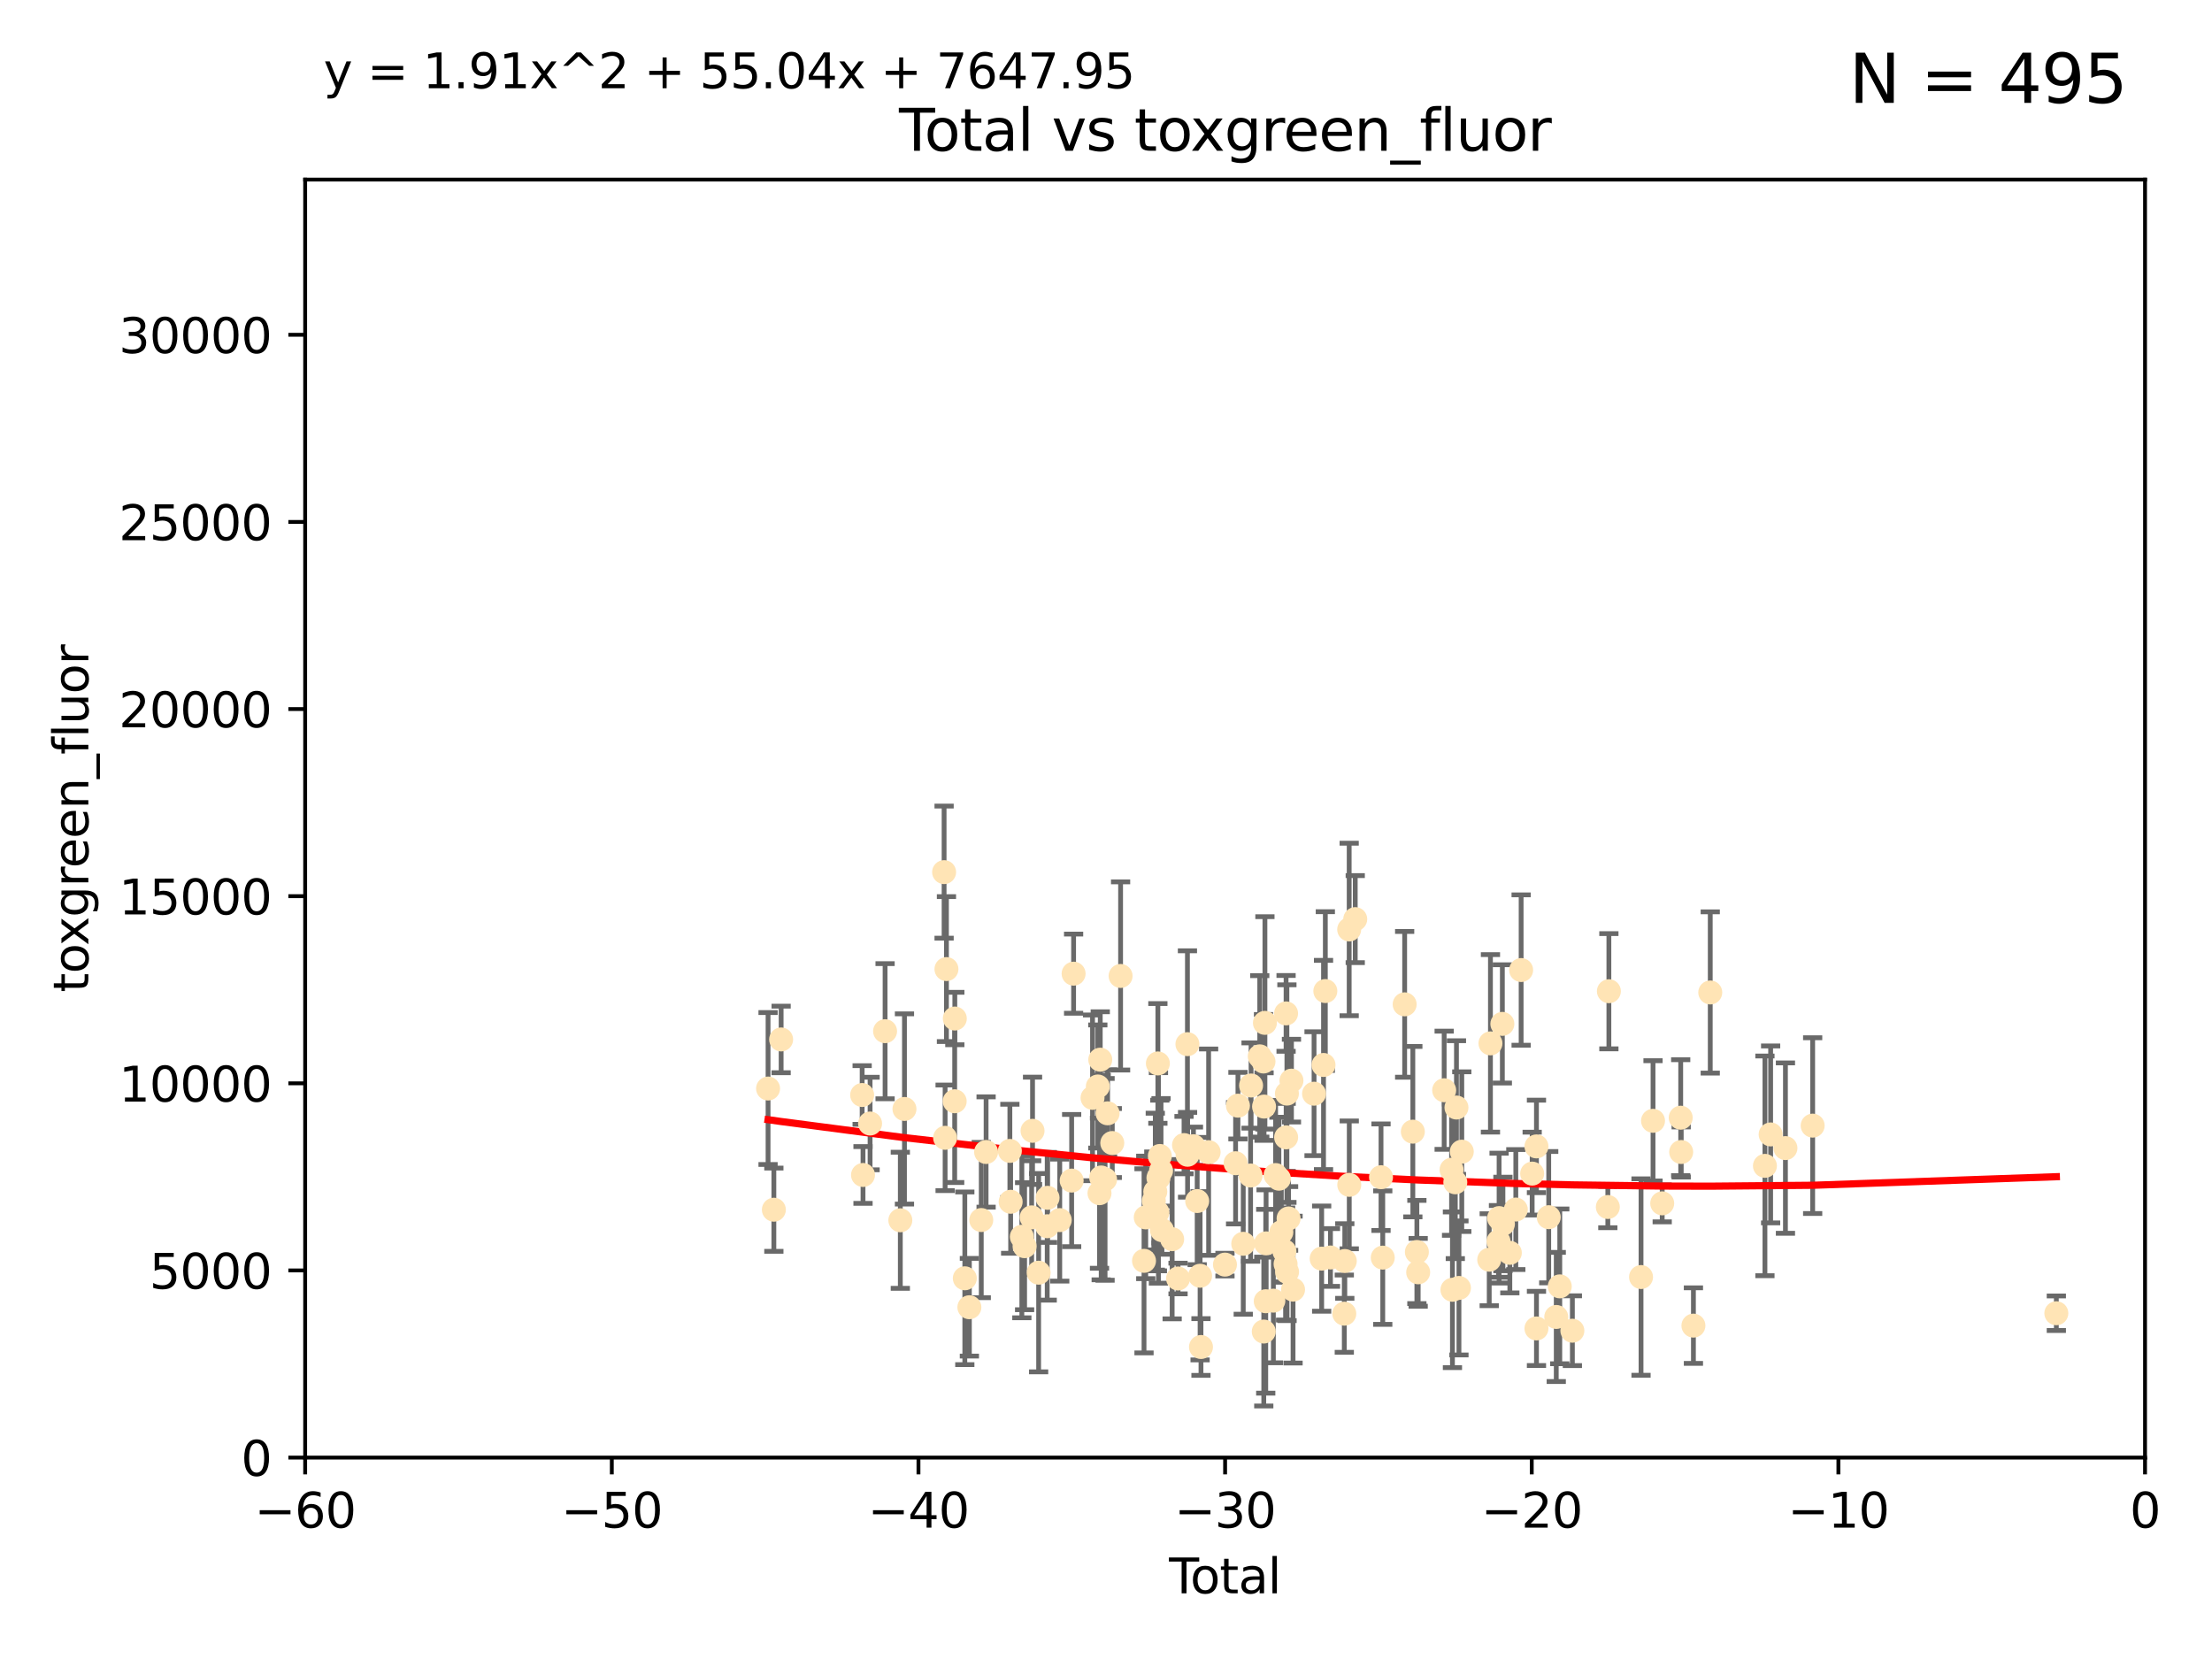 <?xml version="1.0" encoding="utf-8" standalone="no"?>
<!DOCTYPE svg PUBLIC "-//W3C//DTD SVG 1.1//EN"
  "http://www.w3.org/Graphics/SVG/1.1/DTD/svg11.dtd">
<svg xmlns:xlink="http://www.w3.org/1999/xlink" width="460.8pt" height="345.6pt" viewBox="0 0 460.8 345.6" xmlns="http://www.w3.org/2000/svg" version="1.1">
 <defs>
  <style type="text/css">*{stroke-linejoin: round; stroke-linecap: butt}</style>
 </defs>
 <g id="figure_1">
  <g id="patch_1">
   <path d="M 0 345.6 
L 460.8 345.6 
L 460.8 0 
L 0 0 
z
" style="fill: #ffffff"/>
  </g>
  <g id="axes_1">
   <g id="patch_2">
    <path d="M 63.571 303.64 
L 446.85 303.64 
L 446.85 37.411 
L 63.571 37.411 
z
" style="fill: #ffffff"/>
   </g>
   <g id="PathCollection_1">
    <defs>
     <path id="m138fe0bd91" d="M 0 1.118 
C 0.297 1.118 0.581 1 0.791 0.791 
C 1 0.581 1.118 0.297 1.118 0 
C 1.118 -0.297 1 -0.581 0.791 -0.791 
C 0.581 -1 0.297 -1.118 0 -1.118 
C -0.297 -1.118 -0.581 -1 -0.791 -0.791 
C -1 -0.581 -1.118 -0.297 -1.118 0 
C -1.118 0.297 -1 0.581 -0.791 0.791 
C -0.581 1 -0.297 1.118 0 1.118 
z
" style="stroke: #ffe4b5"/>
    </defs>
    <g clip-path="url(#p14fa44bce3)">
     <use xlink:href="#m138fe0bd91" x="160.002" y="226.76" style="fill: #ffe4b5; stroke: #ffe4b5"/>
     <use xlink:href="#m138fe0bd91" x="161.21" y="252.005" style="fill: #ffe4b5; stroke: #ffe4b5"/>
     <use xlink:href="#m138fe0bd91" x="162.724" y="216.536" style="fill: #ffe4b5; stroke: #ffe4b5"/>
     <use xlink:href="#m138fe0bd91" x="179.601" y="228.111" style="fill: #ffe4b5; stroke: #ffe4b5"/>
     <use xlink:href="#m138fe0bd91" x="179.782" y="244.769" style="fill: #ffe4b5; stroke: #ffe4b5"/>
     <use xlink:href="#m138fe0bd91" x="181.253" y="234.05" style="fill: #ffe4b5; stroke: #ffe4b5"/>
     <use xlink:href="#m138fe0bd91" x="184.378" y="214.817" style="fill: #ffe4b5; stroke: #ffe4b5"/>
     <use xlink:href="#m138fe0bd91" x="187.554" y="254.205" style="fill: #ffe4b5; stroke: #ffe4b5"/>
     <use xlink:href="#m138fe0bd91" x="188.417" y="231.017" style="fill: #ffe4b5; stroke: #ffe4b5"/>
     <use xlink:href="#m138fe0bd91" x="196.674" y="181.678" style="fill: #ffe4b5; stroke: #ffe4b5"/>
     <use xlink:href="#m138fe0bd91" x="196.885" y="237.027" style="fill: #ffe4b5; stroke: #ffe4b5"/>
     <use xlink:href="#m138fe0bd91" x="197.163" y="201.88" style="fill: #ffe4b5; stroke: #ffe4b5"/>
     <use xlink:href="#m138fe0bd91" x="198.878" y="229.412" style="fill: #ffe4b5; stroke: #ffe4b5"/>
     <use xlink:href="#m138fe0bd91" x="198.906" y="212.178" style="fill: #ffe4b5; stroke: #ffe4b5"/>
     <use xlink:href="#m138fe0bd91" x="200.988" y="266.293" style="fill: #ffe4b5; stroke: #ffe4b5"/>
     <use xlink:href="#m138fe0bd91" x="201.939" y="272.322" style="fill: #ffe4b5; stroke: #ffe4b5"/>
     <use xlink:href="#m138fe0bd91" x="204.415" y="254.155" style="fill: #ffe4b5; stroke: #ffe4b5"/>
     <use xlink:href="#m138fe0bd91" x="205.422" y="239.982" style="fill: #ffe4b5; stroke: #ffe4b5"/>
     <use xlink:href="#m138fe0bd91" x="210.375" y="239.753" style="fill: #ffe4b5; stroke: #ffe4b5"/>
     <use xlink:href="#m138fe0bd91" x="210.536" y="250.352" style="fill: #ffe4b5; stroke: #ffe4b5"/>
     <use xlink:href="#m138fe0bd91" x="212.869" y="257.637" style="fill: #ffe4b5; stroke: #ffe4b5"/>
     <use xlink:href="#m138fe0bd91" x="213.443" y="259.605" style="fill: #ffe4b5; stroke: #ffe4b5"/>
     <use xlink:href="#m138fe0bd91" x="214.913" y="253.6" style="fill: #ffe4b5; stroke: #ffe4b5"/>
     <use xlink:href="#m138fe0bd91" x="215.097" y="235.57" style="fill: #ffe4b5; stroke: #ffe4b5"/>
     <use xlink:href="#m138fe0bd91" x="216.367" y="265.126" style="fill: #ffe4b5; stroke: #ffe4b5"/>
     <use xlink:href="#m138fe0bd91" x="218.152" y="255.451" style="fill: #ffe4b5; stroke: #ffe4b5"/>
     <use xlink:href="#m138fe0bd91" x="218.225" y="249.525" style="fill: #ffe4b5; stroke: #ffe4b5"/>
     <use xlink:href="#m138fe0bd91" x="220.765" y="254.168" style="fill: #ffe4b5; stroke: #ffe4b5"/>
     <use xlink:href="#m138fe0bd91" x="223.245" y="245.935" style="fill: #ffe4b5; stroke: #ffe4b5"/>
     <use xlink:href="#m138fe0bd91" x="223.651" y="202.832" style="fill: #ffe4b5; stroke: #ffe4b5"/>
     <use xlink:href="#m138fe0bd91" x="227.595" y="228.7" style="fill: #ffe4b5; stroke: #ffe4b5"/>
     <use xlink:href="#m138fe0bd91" x="228.697" y="226.335" style="fill: #ffe4b5; stroke: #ffe4b5"/>
     <use xlink:href="#m138fe0bd91" x="229.045" y="248.563" style="fill: #ffe4b5; stroke: #ffe4b5"/>
     <use xlink:href="#m138fe0bd91" x="229.203" y="220.748" style="fill: #ffe4b5; stroke: #ffe4b5"/>
     <use xlink:href="#m138fe0bd91" x="229.398" y="245.292" style="fill: #ffe4b5; stroke: #ffe4b5"/>
     <use xlink:href="#m138fe0bd91" x="230.206" y="245.681" style="fill: #ffe4b5; stroke: #ffe4b5"/>
     <use xlink:href="#m138fe0bd91" x="230.734" y="231.922" style="fill: #ffe4b5; stroke: #ffe4b5"/>
     <use xlink:href="#m138fe0bd91" x="231.708" y="238.112" style="fill: #ffe4b5; stroke: #ffe4b5"/>
     <use xlink:href="#m138fe0bd91" x="233.44" y="203.309" style="fill: #ffe4b5; stroke: #ffe4b5"/>
     <use xlink:href="#m138fe0bd91" x="238.32" y="262.659" style="fill: #ffe4b5; stroke: #ffe4b5"/>
     <use xlink:href="#m138fe0bd91" x="238.681" y="253.603" style="fill: #ffe4b5; stroke: #ffe4b5"/>
     <use xlink:href="#m138fe0bd91" x="240.358" y="250.173" style="fill: #ffe4b5; stroke: #ffe4b5"/>
     <use xlink:href="#m138fe0bd91" x="240.666" y="248.241" style="fill: #ffe4b5; stroke: #ffe4b5"/>
     <use xlink:href="#m138fe0bd91" x="241.107" y="252.564" style="fill: #ffe4b5; stroke: #ffe4b5"/>
     <use xlink:href="#m138fe0bd91" x="241.206" y="221.533" style="fill: #ffe4b5; stroke: #ffe4b5"/>
     <use xlink:href="#m138fe0bd91" x="241.324" y="245.382" style="fill: #ffe4b5; stroke: #ffe4b5"/>
     <use xlink:href="#m138fe0bd91" x="241.618" y="240.809" style="fill: #ffe4b5; stroke: #ffe4b5"/>
     <use xlink:href="#m138fe0bd91" x="241.865" y="243.885" style="fill: #ffe4b5; stroke: #ffe4b5"/>
     <use xlink:href="#m138fe0bd91" x="242.058" y="256.268" style="fill: #ffe4b5; stroke: #ffe4b5"/>
     <use xlink:href="#m138fe0bd91" x="244.182" y="258.147" style="fill: #ffe4b5; stroke: #ffe4b5"/>
     <use xlink:href="#m138fe0bd91" x="245.409" y="266.337" style="fill: #ffe4b5; stroke: #ffe4b5"/>
     <use xlink:href="#m138fe0bd91" x="246.654" y="238.542" style="fill: #ffe4b5; stroke: #ffe4b5"/>
     <use xlink:href="#m138fe0bd91" x="247.364" y="217.517" style="fill: #ffe4b5; stroke: #ffe4b5"/>
     <use xlink:href="#m138fe0bd91" x="247.392" y="240.56" style="fill: #ffe4b5; stroke: #ffe4b5"/>
     <use xlink:href="#m138fe0bd91" x="248.618" y="238.78" style="fill: #ffe4b5; stroke: #ffe4b5"/>
     <use xlink:href="#m138fe0bd91" x="249.396" y="250.198" style="fill: #ffe4b5; stroke: #ffe4b5"/>
     <use xlink:href="#m138fe0bd91" x="250.002" y="265.765" style="fill: #ffe4b5; stroke: #ffe4b5"/>
     <use xlink:href="#m138fe0bd91" x="250.186" y="280.604" style="fill: #ffe4b5; stroke: #ffe4b5"/>
     <use xlink:href="#m138fe0bd91" x="251.778" y="240.015" style="fill: #ffe4b5; stroke: #ffe4b5"/>
     <use xlink:href="#m138fe0bd91" x="255.183" y="263.441" style="fill: #ffe4b5; stroke: #ffe4b5"/>
     <use xlink:href="#m138fe0bd91" x="257.397" y="242.322" style="fill: #ffe4b5; stroke: #ffe4b5"/>
     <use xlink:href="#m138fe0bd91" x="257.886" y="230.33" style="fill: #ffe4b5; stroke: #ffe4b5"/>
     <use xlink:href="#m138fe0bd91" x="258.992" y="259.103" style="fill: #ffe4b5; stroke: #ffe4b5"/>
     <use xlink:href="#m138fe0bd91" x="260.52" y="244.88" style="fill: #ffe4b5; stroke: #ffe4b5"/>
     <use xlink:href="#m138fe0bd91" x="260.621" y="226.132" style="fill: #ffe4b5; stroke: #ffe4b5"/>
     <use xlink:href="#m138fe0bd91" x="262.43" y="220.056" style="fill: #ffe4b5; stroke: #ffe4b5"/>
     <use xlink:href="#m138fe0bd91" x="263.21" y="221.132" style="fill: #ffe4b5; stroke: #ffe4b5"/>
     <use xlink:href="#m138fe0bd91" x="263.267" y="277.386" style="fill: #ffe4b5; stroke: #ffe4b5"/>
     <use xlink:href="#m138fe0bd91" x="263.327" y="230.52" style="fill: #ffe4b5; stroke: #ffe4b5"/>
     <use xlink:href="#m138fe0bd91" x="263.506" y="213.083" style="fill: #ffe4b5; stroke: #ffe4b5"/>
     <use xlink:href="#m138fe0bd91" x="263.676" y="271.074" style="fill: #ffe4b5; stroke: #ffe4b5"/>
     <use xlink:href="#m138fe0bd91" x="263.749" y="259.016" style="fill: #ffe4b5; stroke: #ffe4b5"/>
     <use xlink:href="#m138fe0bd91" x="265.267" y="270.951" style="fill: #ffe4b5; stroke: #ffe4b5"/>
     <use xlink:href="#m138fe0bd91" x="265.731" y="244.786" style="fill: #ffe4b5; stroke: #ffe4b5"/>
     <use xlink:href="#m138fe0bd91" x="266.421" y="245.545" style="fill: #ffe4b5; stroke: #ffe4b5"/>
     <use xlink:href="#m138fe0bd91" x="266.919" y="256.689" style="fill: #ffe4b5; stroke: #ffe4b5"/>
     <use xlink:href="#m138fe0bd91" x="267.566" y="260.664" style="fill: #ffe4b5; stroke: #ffe4b5"/>
     <use xlink:href="#m138fe0bd91" x="267.81" y="263.316" style="fill: #ffe4b5; stroke: #ffe4b5"/>
     <use xlink:href="#m138fe0bd91" x="267.912" y="211.111" style="fill: #ffe4b5; stroke: #ffe4b5"/>
     <use xlink:href="#m138fe0bd91" x="267.925" y="236.934" style="fill: #ffe4b5; stroke: #ffe4b5"/>
     <use xlink:href="#m138fe0bd91" x="268.086" y="227.815" style="fill: #ffe4b5; stroke: #ffe4b5"/>
     <use xlink:href="#m138fe0bd91" x="268.116" y="264.957" style="fill: #ffe4b5; stroke: #ffe4b5"/>
     <use xlink:href="#m138fe0bd91" x="268.435" y="253.828" style="fill: #ffe4b5; stroke: #ffe4b5"/>
     <use xlink:href="#m138fe0bd91" x="269.035" y="225.117" style="fill: #ffe4b5; stroke: #ffe4b5"/>
     <use xlink:href="#m138fe0bd91" x="269.366" y="268.649" style="fill: #ffe4b5; stroke: #ffe4b5"/>
     <use xlink:href="#m138fe0bd91" x="273.742" y="227.838" style="fill: #ffe4b5; stroke: #ffe4b5"/>
     <use xlink:href="#m138fe0bd91" x="275.327" y="262.194" style="fill: #ffe4b5; stroke: #ffe4b5"/>
     <use xlink:href="#m138fe0bd91" x="275.715" y="221.853" style="fill: #ffe4b5; stroke: #ffe4b5"/>
     <use xlink:href="#m138fe0bd91" x="276.091" y="206.457" style="fill: #ffe4b5; stroke: #ffe4b5"/>
     <use xlink:href="#m138fe0bd91" x="277.163" y="261.955" style="fill: #ffe4b5; stroke: #ffe4b5"/>
     <use xlink:href="#m138fe0bd91" x="280.041" y="273.662" style="fill: #ffe4b5; stroke: #ffe4b5"/>
     <use xlink:href="#m138fe0bd91" x="280.145" y="262.694" style="fill: #ffe4b5; stroke: #ffe4b5"/>
     <use xlink:href="#m138fe0bd91" x="281.059" y="193.623" style="fill: #ffe4b5; stroke: #ffe4b5"/>
     <use xlink:href="#m138fe0bd91" x="281.076" y="246.826" style="fill: #ffe4b5; stroke: #ffe4b5"/>
     <use xlink:href="#m138fe0bd91" x="282.321" y="191.469" style="fill: #ffe4b5; stroke: #ffe4b5"/>
     <use xlink:href="#m138fe0bd91" x="287.692" y="245.234" style="fill: #ffe4b5; stroke: #ffe4b5"/>
     <use xlink:href="#m138fe0bd91" x="288.054" y="261.986" style="fill: #ffe4b5; stroke: #ffe4b5"/>
     <use xlink:href="#m138fe0bd91" x="292.616" y="209.222" style="fill: #ffe4b5; stroke: #ffe4b5"/>
     <use xlink:href="#m138fe0bd91" x="294.32" y="235.746" style="fill: #ffe4b5; stroke: #ffe4b5"/>
     <use xlink:href="#m138fe0bd91" x="295.162" y="260.815" style="fill: #ffe4b5; stroke: #ffe4b5"/>
     <use xlink:href="#m138fe0bd91" x="295.433" y="265.045" style="fill: #ffe4b5; stroke: #ffe4b5"/>
     <use xlink:href="#m138fe0bd91" x="300.846" y="227.117" style="fill: #ffe4b5; stroke: #ffe4b5"/>
     <use xlink:href="#m138fe0bd91" x="302.388" y="243.672" style="fill: #ffe4b5; stroke: #ffe4b5"/>
     <use xlink:href="#m138fe0bd91" x="302.57" y="268.684" style="fill: #ffe4b5; stroke: #ffe4b5"/>
     <use xlink:href="#m138fe0bd91" x="303.167" y="246.295" style="fill: #ffe4b5; stroke: #ffe4b5"/>
     <use xlink:href="#m138fe0bd91" x="303.407" y="230.72" style="fill: #ffe4b5; stroke: #ffe4b5"/>
     <use xlink:href="#m138fe0bd91" x="303.925" y="268.302" style="fill: #ffe4b5; stroke: #ffe4b5"/>
     <use xlink:href="#m138fe0bd91" x="304.518" y="239.911" style="fill: #ffe4b5; stroke: #ffe4b5"/>
     <use xlink:href="#m138fe0bd91" x="310.233" y="262.419" style="fill: #ffe4b5; stroke: #ffe4b5"/>
     <use xlink:href="#m138fe0bd91" x="310.488" y="217.353" style="fill: #ffe4b5; stroke: #ffe4b5"/>
     <use xlink:href="#m138fe0bd91" x="312.161" y="258.605" style="fill: #ffe4b5; stroke: #ffe4b5"/>
     <use xlink:href="#m138fe0bd91" x="312.288" y="253.753" style="fill: #ffe4b5; stroke: #ffe4b5"/>
     <use xlink:href="#m138fe0bd91" x="312.969" y="213.294" style="fill: #ffe4b5; stroke: #ffe4b5"/>
     <use xlink:href="#m138fe0bd91" x="313.086" y="254.975" style="fill: #ffe4b5; stroke: #ffe4b5"/>
     <use xlink:href="#m138fe0bd91" x="314.527" y="260.985" style="fill: #ffe4b5; stroke: #ffe4b5"/>
     <use xlink:href="#m138fe0bd91" x="315.771" y="251.971" style="fill: #ffe4b5; stroke: #ffe4b5"/>
     <use xlink:href="#m138fe0bd91" x="316.88" y="202.077" style="fill: #ffe4b5; stroke: #ffe4b5"/>
     <use xlink:href="#m138fe0bd91" x="319.179" y="244.483" style="fill: #ffe4b5; stroke: #ffe4b5"/>
     <use xlink:href="#m138fe0bd91" x="320.072" y="238.818" style="fill: #ffe4b5; stroke: #ffe4b5"/>
     <use xlink:href="#m138fe0bd91" x="320.074" y="276.739" style="fill: #ffe4b5; stroke: #ffe4b5"/>
     <use xlink:href="#m138fe0bd91" x="322.628" y="253.562" style="fill: #ffe4b5; stroke: #ffe4b5"/>
     <use xlink:href="#m138fe0bd91" x="324.196" y="274.347" style="fill: #ffe4b5; stroke: #ffe4b5"/>
     <use xlink:href="#m138fe0bd91" x="324.93" y="267.976" style="fill: #ffe4b5; stroke: #ffe4b5"/>
     <use xlink:href="#m138fe0bd91" x="327.554" y="277.211" style="fill: #ffe4b5; stroke: #ffe4b5"/>
     <use xlink:href="#m138fe0bd91" x="334.94" y="251.441" style="fill: #ffe4b5; stroke: #ffe4b5"/>
     <use xlink:href="#m138fe0bd91" x="335.16" y="206.49" style="fill: #ffe4b5; stroke: #ffe4b5"/>
     <use xlink:href="#m138fe0bd91" x="341.857" y="266.032" style="fill: #ffe4b5; stroke: #ffe4b5"/>
     <use xlink:href="#m138fe0bd91" x="344.356" y="233.485" style="fill: #ffe4b5; stroke: #ffe4b5"/>
     <use xlink:href="#m138fe0bd91" x="346.268" y="250.681" style="fill: #ffe4b5; stroke: #ffe4b5"/>
     <use xlink:href="#m138fe0bd91" x="350.122" y="232.836" style="fill: #ffe4b5; stroke: #ffe4b5"/>
     <use xlink:href="#m138fe0bd91" x="350.221" y="239.983" style="fill: #ffe4b5; stroke: #ffe4b5"/>
     <use xlink:href="#m138fe0bd91" x="352.771" y="276.151" style="fill: #ffe4b5; stroke: #ffe4b5"/>
     <use xlink:href="#m138fe0bd91" x="356.277" y="206.748" style="fill: #ffe4b5; stroke: #ffe4b5"/>
     <use xlink:href="#m138fe0bd91" x="367.668" y="242.868" style="fill: #ffe4b5; stroke: #ffe4b5"/>
     <use xlink:href="#m138fe0bd91" x="368.855" y="236.321" style="fill: #ffe4b5; stroke: #ffe4b5"/>
     <use xlink:href="#m138fe0bd91" x="371.94" y="239.171" style="fill: #ffe4b5; stroke: #ffe4b5"/>
     <use xlink:href="#m138fe0bd91" x="377.611" y="234.488" style="fill: #ffe4b5; stroke: #ffe4b5"/>
     <use xlink:href="#m138fe0bd91" x="428.372" y="273.573" style="fill: #ffe4b5; stroke: #ffe4b5"/>
    </g>
   </g>
   <g id="matplotlib.axis_1">
    <g id="xtick_1">
     <g id="line2d_1">
      <defs>
       <path id="mc2f514fe81" d="M 0 0 
L 0 3.5 
" style="stroke: #000000; stroke-width: 0.8"/>
      </defs>
      <g>
       <use xlink:href="#mc2f514fe81" x="63.571" y="303.64" style="stroke: #000000; stroke-width: 0.8"/>
      </g>
     </g>
     <g id="text_1">
      <!-- −60 -->
      <g transform="translate(53.019 318.238)scale(0.1 -0.1)">
       <defs>
        <path id="DejaVuSans-2212" d="M 678 2272 
L 4684 2272 
L 4684 1741 
L 678 1741 
L 678 2272 
z
" transform="scale(0.016)"/>
        <path id="DejaVuSans-36" d="M 2113 2584 
Q 1688 2584 1439 2293 
Q 1191 2003 1191 1497 
Q 1191 994 1439 701 
Q 1688 409 2113 409 
Q 2538 409 2786 701 
Q 3034 994 3034 1497 
Q 3034 2003 2786 2293 
Q 2538 2584 2113 2584 
z
M 3366 4563 
L 3366 3988 
Q 3128 4100 2886 4159 
Q 2644 4219 2406 4219 
Q 1781 4219 1451 3797 
Q 1122 3375 1075 2522 
Q 1259 2794 1537 2939 
Q 1816 3084 2150 3084 
Q 2853 3084 3261 2657 
Q 3669 2231 3669 1497 
Q 3669 778 3244 343 
Q 2819 -91 2113 -91 
Q 1303 -91 875 529 
Q 447 1150 447 2328 
Q 447 3434 972 4092 
Q 1497 4750 2381 4750 
Q 2619 4750 2861 4703 
Q 3103 4656 3366 4563 
z
" transform="scale(0.016)"/>
        <path id="DejaVuSans-30" d="M 2034 4250 
Q 1547 4250 1301 3770 
Q 1056 3291 1056 2328 
Q 1056 1369 1301 889 
Q 1547 409 2034 409 
Q 2525 409 2770 889 
Q 3016 1369 3016 2328 
Q 3016 3291 2770 3770 
Q 2525 4250 2034 4250 
z
M 2034 4750 
Q 2819 4750 3233 4129 
Q 3647 3509 3647 2328 
Q 3647 1150 3233 529 
Q 2819 -91 2034 -91 
Q 1250 -91 836 529 
Q 422 1150 422 2328 
Q 422 3509 836 4129 
Q 1250 4750 2034 4750 
z
" transform="scale(0.016)"/>
       </defs>
       <use xlink:href="#DejaVuSans-2212"/>
       <use xlink:href="#DejaVuSans-36" x="83.789"/>
       <use xlink:href="#DejaVuSans-30" x="147.412"/>
      </g>
     </g>
    </g>
    <g id="xtick_2">
     <g id="line2d_2">
      <g>
       <use xlink:href="#mc2f514fe81" x="127.451" y="303.64" style="stroke: #000000; stroke-width: 0.8"/>
      </g>
     </g>
     <g id="text_2">
      <!-- −50 -->
      <g transform="translate(116.899 318.238)scale(0.1 -0.1)">
       <defs>
        <path id="DejaVuSans-35" d="M 691 4666 
L 3169 4666 
L 3169 4134 
L 1269 4134 
L 1269 2991 
Q 1406 3038 1543 3061 
Q 1681 3084 1819 3084 
Q 2600 3084 3056 2656 
Q 3513 2228 3513 1497 
Q 3513 744 3044 326 
Q 2575 -91 1722 -91 
Q 1428 -91 1123 -41 
Q 819 9 494 109 
L 494 744 
Q 775 591 1075 516 
Q 1375 441 1709 441 
Q 2250 441 2565 725 
Q 2881 1009 2881 1497 
Q 2881 1984 2565 2268 
Q 2250 2553 1709 2553 
Q 1456 2553 1204 2497 
Q 953 2441 691 2322 
L 691 4666 
z
" transform="scale(0.016)"/>
       </defs>
       <use xlink:href="#DejaVuSans-2212"/>
       <use xlink:href="#DejaVuSans-35" x="83.789"/>
       <use xlink:href="#DejaVuSans-30" x="147.412"/>
      </g>
     </g>
    </g>
    <g id="xtick_3">
     <g id="line2d_3">
      <g>
       <use xlink:href="#mc2f514fe81" x="191.331" y="303.64" style="stroke: #000000; stroke-width: 0.8"/>
      </g>
     </g>
     <g id="text_3">
      <!-- −40 -->
      <g transform="translate(180.778 318.238)scale(0.1 -0.1)">
       <defs>
        <path id="DejaVuSans-34" d="M 2419 4116 
L 825 1625 
L 2419 1625 
L 2419 4116 
z
M 2253 4666 
L 3047 4666 
L 3047 1625 
L 3713 1625 
L 3713 1100 
L 3047 1100 
L 3047 0 
L 2419 0 
L 2419 1100 
L 313 1100 
L 313 1709 
L 2253 4666 
z
" transform="scale(0.016)"/>
       </defs>
       <use xlink:href="#DejaVuSans-2212"/>
       <use xlink:href="#DejaVuSans-34" x="83.789"/>
       <use xlink:href="#DejaVuSans-30" x="147.412"/>
      </g>
     </g>
    </g>
    <g id="xtick_4">
     <g id="line2d_4">
      <g>
       <use xlink:href="#mc2f514fe81" x="255.211" y="303.64" style="stroke: #000000; stroke-width: 0.8"/>
      </g>
     </g>
     <g id="text_4">
      <!-- −30 -->
      <g transform="translate(244.658 318.238)scale(0.1 -0.1)">
       <defs>
        <path id="DejaVuSans-33" d="M 2597 2516 
Q 3050 2419 3304 2112 
Q 3559 1806 3559 1356 
Q 3559 666 3084 287 
Q 2609 -91 1734 -91 
Q 1441 -91 1130 -33 
Q 819 25 488 141 
L 488 750 
Q 750 597 1062 519 
Q 1375 441 1716 441 
Q 2309 441 2620 675 
Q 2931 909 2931 1356 
Q 2931 1769 2642 2001 
Q 2353 2234 1838 2234 
L 1294 2234 
L 1294 2753 
L 1863 2753 
Q 2328 2753 2575 2939 
Q 2822 3125 2822 3475 
Q 2822 3834 2567 4026 
Q 2313 4219 1838 4219 
Q 1578 4219 1281 4162 
Q 984 4106 628 3988 
L 628 4550 
Q 988 4650 1302 4700 
Q 1616 4750 1894 4750 
Q 2613 4750 3031 4423 
Q 3450 4097 3450 3541 
Q 3450 3153 3228 2886 
Q 3006 2619 2597 2516 
z
" transform="scale(0.016)"/>
       </defs>
       <use xlink:href="#DejaVuSans-2212"/>
       <use xlink:href="#DejaVuSans-33" x="83.789"/>
       <use xlink:href="#DejaVuSans-30" x="147.412"/>
      </g>
     </g>
    </g>
    <g id="xtick_5">
     <g id="line2d_5">
      <g>
       <use xlink:href="#mc2f514fe81" x="319.09" y="303.64" style="stroke: #000000; stroke-width: 0.8"/>
      </g>
     </g>
     <g id="text_5">
      <!-- −20 -->
      <g transform="translate(308.538 318.238)scale(0.1 -0.1)">
       <defs>
        <path id="DejaVuSans-32" d="M 1228 531 
L 3431 531 
L 3431 0 
L 469 0 
L 469 531 
Q 828 903 1448 1529 
Q 2069 2156 2228 2338 
Q 2531 2678 2651 2914 
Q 2772 3150 2772 3378 
Q 2772 3750 2511 3984 
Q 2250 4219 1831 4219 
Q 1534 4219 1204 4116 
Q 875 4013 500 3803 
L 500 4441 
Q 881 4594 1212 4672 
Q 1544 4750 1819 4750 
Q 2544 4750 2975 4387 
Q 3406 4025 3406 3419 
Q 3406 3131 3298 2873 
Q 3191 2616 2906 2266 
Q 2828 2175 2409 1742 
Q 1991 1309 1228 531 
z
" transform="scale(0.016)"/>
       </defs>
       <use xlink:href="#DejaVuSans-2212"/>
       <use xlink:href="#DejaVuSans-32" x="83.789"/>
       <use xlink:href="#DejaVuSans-30" x="147.412"/>
      </g>
     </g>
    </g>
    <g id="xtick_6">
     <g id="line2d_6">
      <g>
       <use xlink:href="#mc2f514fe81" x="382.97" y="303.64" style="stroke: #000000; stroke-width: 0.8"/>
      </g>
     </g>
     <g id="text_6">
      <!-- −10 -->
      <g transform="translate(372.418 318.238)scale(0.1 -0.1)">
       <defs>
        <path id="DejaVuSans-31" d="M 794 531 
L 1825 531 
L 1825 4091 
L 703 3866 
L 703 4441 
L 1819 4666 
L 2450 4666 
L 2450 531 
L 3481 531 
L 3481 0 
L 794 0 
L 794 531 
z
" transform="scale(0.016)"/>
       </defs>
       <use xlink:href="#DejaVuSans-2212"/>
       <use xlink:href="#DejaVuSans-31" x="83.789"/>
       <use xlink:href="#DejaVuSans-30" x="147.412"/>
      </g>
     </g>
    </g>
    <g id="xtick_7">
     <g id="line2d_7">
      <g>
       <use xlink:href="#mc2f514fe81" x="446.85" y="303.64" style="stroke: #000000; stroke-width: 0.8"/>
      </g>
     </g>
     <g id="text_7">
      <!-- 0 -->
      <g transform="translate(443.669 318.238)scale(0.1 -0.1)">
       <use xlink:href="#DejaVuSans-30"/>
      </g>
     </g>
    </g>
    <g id="text_8">
     <!-- Total -->
     <g transform="translate(243.534 331.917)scale(0.1 -0.1)">
      <defs>
       <path id="DejaVuSans-54" d="M -19 4666 
L 3928 4666 
L 3928 4134 
L 2272 4134 
L 2272 0 
L 1638 0 
L 1638 4134 
L -19 4134 
L -19 4666 
z
" transform="scale(0.016)"/>
       <path id="DejaVuSans-6f" d="M 1959 3097 
Q 1497 3097 1228 2736 
Q 959 2375 959 1747 
Q 959 1119 1226 758 
Q 1494 397 1959 397 
Q 2419 397 2687 759 
Q 2956 1122 2956 1747 
Q 2956 2369 2687 2733 
Q 2419 3097 1959 3097 
z
M 1959 3584 
Q 2709 3584 3137 3096 
Q 3566 2609 3566 1747 
Q 3566 888 3137 398 
Q 2709 -91 1959 -91 
Q 1206 -91 779 398 
Q 353 888 353 1747 
Q 353 2609 779 3096 
Q 1206 3584 1959 3584 
z
" transform="scale(0.016)"/>
       <path id="DejaVuSans-74" d="M 1172 4494 
L 1172 3500 
L 2356 3500 
L 2356 3053 
L 1172 3053 
L 1172 1153 
Q 1172 725 1289 603 
Q 1406 481 1766 481 
L 2356 481 
L 2356 0 
L 1766 0 
Q 1100 0 847 248 
Q 594 497 594 1153 
L 594 3053 
L 172 3053 
L 172 3500 
L 594 3500 
L 594 4494 
L 1172 4494 
z
" transform="scale(0.016)"/>
       <path id="DejaVuSans-61" d="M 2194 1759 
Q 1497 1759 1228 1600 
Q 959 1441 959 1056 
Q 959 750 1161 570 
Q 1363 391 1709 391 
Q 2188 391 2477 730 
Q 2766 1069 2766 1631 
L 2766 1759 
L 2194 1759 
z
M 3341 1997 
L 3341 0 
L 2766 0 
L 2766 531 
Q 2569 213 2275 61 
Q 1981 -91 1556 -91 
Q 1019 -91 701 211 
Q 384 513 384 1019 
Q 384 1609 779 1909 
Q 1175 2209 1959 2209 
L 2766 2209 
L 2766 2266 
Q 2766 2663 2505 2880 
Q 2244 3097 1772 3097 
Q 1472 3097 1187 3025 
Q 903 2953 641 2809 
L 641 3341 
Q 956 3463 1253 3523 
Q 1550 3584 1831 3584 
Q 2591 3584 2966 3190 
Q 3341 2797 3341 1997 
z
" transform="scale(0.016)"/>
       <path id="DejaVuSans-6c" d="M 603 4863 
L 1178 4863 
L 1178 0 
L 603 0 
L 603 4863 
z
" transform="scale(0.016)"/>
      </defs>
      <use xlink:href="#DejaVuSans-54"/>
      <use xlink:href="#DejaVuSans-6f" x="44.084"/>
      <use xlink:href="#DejaVuSans-74" x="105.266"/>
      <use xlink:href="#DejaVuSans-61" x="144.475"/>
      <use xlink:href="#DejaVuSans-6c" x="205.754"/>
     </g>
    </g>
   </g>
   <g id="matplotlib.axis_2">
    <g id="ytick_1">
     <g id="line2d_8">
      <defs>
       <path id="m55b568e005" d="M 0 0 
L -3.5 0 
" style="stroke: #000000; stroke-width: 0.8"/>
      </defs>
      <g>
       <use xlink:href="#m55b568e005" x="63.571" y="303.64" style="stroke: #000000; stroke-width: 0.8"/>
      </g>
     </g>
     <g id="text_9">
      <!-- 0 -->
      <g transform="translate(50.209 307.439)scale(0.1 -0.1)">
       <use xlink:href="#DejaVuSans-30"/>
      </g>
     </g>
    </g>
    <g id="ytick_2">
     <g id="line2d_9">
      <g>
       <use xlink:href="#m55b568e005" x="63.571" y="264.657" style="stroke: #000000; stroke-width: 0.8"/>
      </g>
     </g>
     <g id="text_10">
      <!-- 5000 -->
      <g transform="translate(31.121 268.457)scale(0.1 -0.1)">
       <use xlink:href="#DejaVuSans-35"/>
       <use xlink:href="#DejaVuSans-30" x="63.623"/>
       <use xlink:href="#DejaVuSans-30" x="127.246"/>
       <use xlink:href="#DejaVuSans-30" x="190.869"/>
      </g>
     </g>
    </g>
    <g id="ytick_3">
     <g id="line2d_10">
      <g>
       <use xlink:href="#m55b568e005" x="63.571" y="225.675" style="stroke: #000000; stroke-width: 0.8"/>
      </g>
     </g>
     <g id="text_11">
      <!-- 10000 -->
      <g transform="translate(24.759 229.474)scale(0.1 -0.1)">
       <use xlink:href="#DejaVuSans-31"/>
       <use xlink:href="#DejaVuSans-30" x="63.623"/>
       <use xlink:href="#DejaVuSans-30" x="127.246"/>
       <use xlink:href="#DejaVuSans-30" x="190.869"/>
       <use xlink:href="#DejaVuSans-30" x="254.492"/>
      </g>
     </g>
    </g>
    <g id="ytick_4">
     <g id="line2d_11">
      <g>
       <use xlink:href="#m55b568e005" x="63.571" y="186.692" style="stroke: #000000; stroke-width: 0.8"/>
      </g>
     </g>
     <g id="text_12">
      <!-- 15000 -->
      <g transform="translate(24.759 190.492)scale(0.1 -0.1)">
       <use xlink:href="#DejaVuSans-31"/>
       <use xlink:href="#DejaVuSans-35" x="63.623"/>
       <use xlink:href="#DejaVuSans-30" x="127.246"/>
       <use xlink:href="#DejaVuSans-30" x="190.869"/>
       <use xlink:href="#DejaVuSans-30" x="254.492"/>
      </g>
     </g>
    </g>
    <g id="ytick_5">
     <g id="line2d_12">
      <g>
       <use xlink:href="#m55b568e005" x="63.571" y="147.71" style="stroke: #000000; stroke-width: 0.8"/>
      </g>
     </g>
     <g id="text_13">
      <!-- 20000 -->
      <g transform="translate(24.759 151.509)scale(0.1 -0.1)">
       <use xlink:href="#DejaVuSans-32"/>
       <use xlink:href="#DejaVuSans-30" x="63.623"/>
       <use xlink:href="#DejaVuSans-30" x="127.246"/>
       <use xlink:href="#DejaVuSans-30" x="190.869"/>
       <use xlink:href="#DejaVuSans-30" x="254.492"/>
      </g>
     </g>
    </g>
    <g id="ytick_6">
     <g id="line2d_13">
      <g>
       <use xlink:href="#m55b568e005" x="63.571" y="108.727" style="stroke: #000000; stroke-width: 0.8"/>
      </g>
     </g>
     <g id="text_14">
      <!-- 25000 -->
      <g transform="translate(24.759 112.527)scale(0.1 -0.1)">
       <use xlink:href="#DejaVuSans-32"/>
       <use xlink:href="#DejaVuSans-35" x="63.623"/>
       <use xlink:href="#DejaVuSans-30" x="127.246"/>
       <use xlink:href="#DejaVuSans-30" x="190.869"/>
       <use xlink:href="#DejaVuSans-30" x="254.492"/>
      </g>
     </g>
    </g>
    <g id="ytick_7">
     <g id="line2d_14">
      <g>
       <use xlink:href="#m55b568e005" x="63.571" y="69.745" style="stroke: #000000; stroke-width: 0.8"/>
      </g>
     </g>
     <g id="text_15">
      <!-- 30000 -->
      <g transform="translate(24.759 73.544)scale(0.1 -0.1)">
       <use xlink:href="#DejaVuSans-33"/>
       <use xlink:href="#DejaVuSans-30" x="63.623"/>
       <use xlink:href="#DejaVuSans-30" x="127.246"/>
       <use xlink:href="#DejaVuSans-30" x="190.869"/>
       <use xlink:href="#DejaVuSans-30" x="254.492"/>
      </g>
     </g>
    </g>
    <g id="text_16">
     <!-- toxgreen_fluor -->
     <g transform="translate(18.401 206.72)rotate(-90)scale(0.1 -0.1)">
      <defs>
       <path id="DejaVuSans-78" d="M 3513 3500 
L 2247 1797 
L 3578 0 
L 2900 0 
L 1881 1375 
L 863 0 
L 184 0 
L 1544 1831 
L 300 3500 
L 978 3500 
L 1906 2253 
L 2834 3500 
L 3513 3500 
z
" transform="scale(0.016)"/>
       <path id="DejaVuSans-67" d="M 2906 1791 
Q 2906 2416 2648 2759 
Q 2391 3103 1925 3103 
Q 1463 3103 1205 2759 
Q 947 2416 947 1791 
Q 947 1169 1205 825 
Q 1463 481 1925 481 
Q 2391 481 2648 825 
Q 2906 1169 2906 1791 
z
M 3481 434 
Q 3481 -459 3084 -895 
Q 2688 -1331 1869 -1331 
Q 1566 -1331 1297 -1286 
Q 1028 -1241 775 -1147 
L 775 -588 
Q 1028 -725 1275 -790 
Q 1522 -856 1778 -856 
Q 2344 -856 2625 -561 
Q 2906 -266 2906 331 
L 2906 616 
Q 2728 306 2450 153 
Q 2172 0 1784 0 
Q 1141 0 747 490 
Q 353 981 353 1791 
Q 353 2603 747 3093 
Q 1141 3584 1784 3584 
Q 2172 3584 2450 3431 
Q 2728 3278 2906 2969 
L 2906 3500 
L 3481 3500 
L 3481 434 
z
" transform="scale(0.016)"/>
       <path id="DejaVuSans-72" d="M 2631 2963 
Q 2534 3019 2420 3045 
Q 2306 3072 2169 3072 
Q 1681 3072 1420 2755 
Q 1159 2438 1159 1844 
L 1159 0 
L 581 0 
L 581 3500 
L 1159 3500 
L 1159 2956 
Q 1341 3275 1631 3429 
Q 1922 3584 2338 3584 
Q 2397 3584 2469 3576 
Q 2541 3569 2628 3553 
L 2631 2963 
z
" transform="scale(0.016)"/>
       <path id="DejaVuSans-65" d="M 3597 1894 
L 3597 1613 
L 953 1613 
Q 991 1019 1311 708 
Q 1631 397 2203 397 
Q 2534 397 2845 478 
Q 3156 559 3463 722 
L 3463 178 
Q 3153 47 2828 -22 
Q 2503 -91 2169 -91 
Q 1331 -91 842 396 
Q 353 884 353 1716 
Q 353 2575 817 3079 
Q 1281 3584 2069 3584 
Q 2775 3584 3186 3129 
Q 3597 2675 3597 1894 
z
M 3022 2063 
Q 3016 2534 2758 2815 
Q 2500 3097 2075 3097 
Q 1594 3097 1305 2825 
Q 1016 2553 972 2059 
L 3022 2063 
z
" transform="scale(0.016)"/>
       <path id="DejaVuSans-6e" d="M 3513 2113 
L 3513 0 
L 2938 0 
L 2938 2094 
Q 2938 2591 2744 2837 
Q 2550 3084 2163 3084 
Q 1697 3084 1428 2787 
Q 1159 2491 1159 1978 
L 1159 0 
L 581 0 
L 581 3500 
L 1159 3500 
L 1159 2956 
Q 1366 3272 1645 3428 
Q 1925 3584 2291 3584 
Q 2894 3584 3203 3211 
Q 3513 2838 3513 2113 
z
" transform="scale(0.016)"/>
       <path id="DejaVuSans-5f" d="M 3263 -1063 
L 3263 -1509 
L -63 -1509 
L -63 -1063 
L 3263 -1063 
z
" transform="scale(0.016)"/>
       <path id="DejaVuSans-66" d="M 2375 4863 
L 2375 4384 
L 1825 4384 
Q 1516 4384 1395 4259 
Q 1275 4134 1275 3809 
L 1275 3500 
L 2222 3500 
L 2222 3053 
L 1275 3053 
L 1275 0 
L 697 0 
L 697 3053 
L 147 3053 
L 147 3500 
L 697 3500 
L 697 3744 
Q 697 4328 969 4595 
Q 1241 4863 1831 4863 
L 2375 4863 
z
" transform="scale(0.016)"/>
       <path id="DejaVuSans-75" d="M 544 1381 
L 544 3500 
L 1119 3500 
L 1119 1403 
Q 1119 906 1312 657 
Q 1506 409 1894 409 
Q 2359 409 2629 706 
Q 2900 1003 2900 1516 
L 2900 3500 
L 3475 3500 
L 3475 0 
L 2900 0 
L 2900 538 
Q 2691 219 2414 64 
Q 2138 -91 1772 -91 
Q 1169 -91 856 284 
Q 544 659 544 1381 
z
M 1991 3584 
L 1991 3584 
z
" transform="scale(0.016)"/>
      </defs>
      <use xlink:href="#DejaVuSans-74"/>
      <use xlink:href="#DejaVuSans-6f" x="39.209"/>
      <use xlink:href="#DejaVuSans-78" x="97.266"/>
      <use xlink:href="#DejaVuSans-67" x="156.445"/>
      <use xlink:href="#DejaVuSans-72" x="219.922"/>
      <use xlink:href="#DejaVuSans-65" x="258.785"/>
      <use xlink:href="#DejaVuSans-65" x="320.309"/>
      <use xlink:href="#DejaVuSans-6e" x="381.832"/>
      <use xlink:href="#DejaVuSans-5f" x="445.211"/>
      <use xlink:href="#DejaVuSans-66" x="495.211"/>
      <use xlink:href="#DejaVuSans-6c" x="530.416"/>
      <use xlink:href="#DejaVuSans-75" x="558.199"/>
      <use xlink:href="#DejaVuSans-6f" x="621.578"/>
      <use xlink:href="#DejaVuSans-72" x="682.76"/>
     </g>
    </g>
   </g>
   <g id="LineCollection_1">
    <path d="M 160.002 242.584 
L 160.002 210.935 
" clip-path="url(#p14fa44bce3)" style="fill: none; stroke: #696969"/>
    <path d="M 161.21 260.673 
L 161.21 243.336 
" clip-path="url(#p14fa44bce3)" style="fill: none; stroke: #696969"/>
    <path d="M 162.724 223.469 
L 162.724 209.604 
" clip-path="url(#p14fa44bce3)" style="fill: none; stroke: #696969"/>
    <path d="M 179.601 234.219 
L 179.601 222.003 
" clip-path="url(#p14fa44bce3)" style="fill: none; stroke: #696969"/>
    <path d="M 179.782 250.685 
L 179.782 238.853 
" clip-path="url(#p14fa44bce3)" style="fill: none; stroke: #696969"/>
    <path d="M 181.253 243.689 
L 181.253 224.412 
" clip-path="url(#p14fa44bce3)" style="fill: none; stroke: #696969"/>
    <path d="M 184.378 228.894 
L 184.378 200.74 
" clip-path="url(#p14fa44bce3)" style="fill: none; stroke: #696969"/>
    <path d="M 187.554 268.382 
L 187.554 240.028 
" clip-path="url(#p14fa44bce3)" style="fill: none; stroke: #696969"/>
    <path d="M 188.417 250.833 
L 188.417 211.201 
" clip-path="url(#p14fa44bce3)" style="fill: none; stroke: #696969"/>
    <path d="M 196.674 195.434 
L 196.674 167.921 
" clip-path="url(#p14fa44bce3)" style="fill: none; stroke: #696969"/>
    <path d="M 196.885 248.024 
L 196.885 226.03 
" clip-path="url(#p14fa44bce3)" style="fill: none; stroke: #696969"/>
    <path d="M 197.163 216.978 
L 197.163 186.782 
" clip-path="url(#p14fa44bce3)" style="fill: none; stroke: #696969"/>
    <path d="M 198.878 246.337 
L 198.878 212.488 
" clip-path="url(#p14fa44bce3)" style="fill: none; stroke: #696969"/>
    <path d="M 198.906 217.64 
L 198.906 206.717 
" clip-path="url(#p14fa44bce3)" style="fill: none; stroke: #696969"/>
    <path d="M 200.988 284.276 
L 200.988 248.31 
" clip-path="url(#p14fa44bce3)" style="fill: none; stroke: #696969"/>
    <path d="M 201.939 282.497 
L 201.939 262.146 
" clip-path="url(#p14fa44bce3)" style="fill: none; stroke: #696969"/>
    <path d="M 204.415 270.328 
L 204.415 237.981 
" clip-path="url(#p14fa44bce3)" style="fill: none; stroke: #696969"/>
    <path d="M 205.422 251.468 
L 205.422 228.497 
" clip-path="url(#p14fa44bce3)" style="fill: none; stroke: #696969"/>
    <path d="M 210.375 249.466 
L 210.375 230.041 
" clip-path="url(#p14fa44bce3)" style="fill: none; stroke: #696969"/>
    <path d="M 210.536 261.078 
L 210.536 239.626 
" clip-path="url(#p14fa44bce3)" style="fill: none; stroke: #696969"/>
    <path d="M 212.869 274.518 
L 212.869 240.757 
" clip-path="url(#p14fa44bce3)" style="fill: none; stroke: #696969"/>
    <path d="M 213.443 272.84 
L 213.443 246.37 
" clip-path="url(#p14fa44bce3)" style="fill: none; stroke: #696969"/>
    <path d="M 214.913 265.392 
L 214.913 241.809 
" clip-path="url(#p14fa44bce3)" style="fill: none; stroke: #696969"/>
    <path d="M 215.097 246.748 
L 215.097 224.391 
" clip-path="url(#p14fa44bce3)" style="fill: none; stroke: #696969"/>
    <path d="M 216.367 285.783 
L 216.367 244.468 
" clip-path="url(#p14fa44bce3)" style="fill: none; stroke: #696969"/>
    <path d="M 218.152 270.841 
L 218.152 240.061 
" clip-path="url(#p14fa44bce3)" style="fill: none; stroke: #696969"/>
    <path d="M 218.225 258.812 
L 218.225 240.237 
" clip-path="url(#p14fa44bce3)" style="fill: none; stroke: #696969"/>
    <path d="M 220.765 266.875 
L 220.765 241.462 
" clip-path="url(#p14fa44bce3)" style="fill: none; stroke: #696969"/>
    <path d="M 223.245 259.703 
L 223.245 232.167 
" clip-path="url(#p14fa44bce3)" style="fill: none; stroke: #696969"/>
    <path d="M 223.651 211.08 
L 223.651 194.584 
" clip-path="url(#p14fa44bce3)" style="fill: none; stroke: #696969"/>
    <path d="M 227.595 245.96 
L 227.595 211.441 
" clip-path="url(#p14fa44bce3)" style="fill: none; stroke: #696969"/>
    <path d="M 228.697 239.154 
L 228.697 213.517 
" clip-path="url(#p14fa44bce3)" style="fill: none; stroke: #696969"/>
    <path d="M 229.045 264.196 
L 229.045 232.93 
" clip-path="url(#p14fa44bce3)" style="fill: none; stroke: #696969"/>
    <path d="M 229.203 230.73 
L 229.203 210.766 
" clip-path="url(#p14fa44bce3)" style="fill: none; stroke: #696969"/>
    <path d="M 229.398 266.609 
L 229.398 223.975 
" clip-path="url(#p14fa44bce3)" style="fill: none; stroke: #696969"/>
    <path d="M 230.206 266.698 
L 230.206 224.664 
" clip-path="url(#p14fa44bce3)" style="fill: none; stroke: #696969"/>
    <path d="M 230.734 240.985 
L 230.734 222.858 
" clip-path="url(#p14fa44bce3)" style="fill: none; stroke: #696969"/>
    <path d="M 231.708 245.297 
L 231.708 230.927 
" clip-path="url(#p14fa44bce3)" style="fill: none; stroke: #696969"/>
    <path d="M 233.44 222.906 
L 233.44 183.712 
" clip-path="url(#p14fa44bce3)" style="fill: none; stroke: #696969"/>
    <path d="M 238.32 281.835 
L 238.32 243.483 
" clip-path="url(#p14fa44bce3)" style="fill: none; stroke: #696969"/>
    <path d="M 238.681 266.366 
L 238.681 240.84 
" clip-path="url(#p14fa44bce3)" style="fill: none; stroke: #696969"/>
    <path d="M 240.358 260.382 
L 240.358 239.965 
" clip-path="url(#p14fa44bce3)" style="fill: none; stroke: #696969"/>
    <path d="M 240.666 264.583 
L 240.666 231.898 
" clip-path="url(#p14fa44bce3)" style="fill: none; stroke: #696969"/>
    <path d="M 241.107 264.735 
L 241.107 240.392 
" clip-path="url(#p14fa44bce3)" style="fill: none; stroke: #696969"/>
    <path d="M 241.206 234 
L 241.206 209.065 
" clip-path="url(#p14fa44bce3)" style="fill: none; stroke: #696969"/>
    <path d="M 241.324 267.303 
L 241.324 223.462 
" clip-path="url(#p14fa44bce3)" style="fill: none; stroke: #696969"/>
    <path d="M 241.618 252.428 
L 241.618 229.189 
" clip-path="url(#p14fa44bce3)" style="fill: none; stroke: #696969"/>
    <path d="M 241.865 258.919 
L 241.865 228.852 
" clip-path="url(#p14fa44bce3)" style="fill: none; stroke: #696969"/>
    <path d="M 242.058 261.286 
L 242.058 251.249 
" clip-path="url(#p14fa44bce3)" style="fill: none; stroke: #696969"/>
    <path d="M 244.182 274.74 
L 244.182 241.554 
" clip-path="url(#p14fa44bce3)" style="fill: none; stroke: #696969"/>
    <path d="M 245.409 269.529 
L 245.409 263.145 
" clip-path="url(#p14fa44bce3)" style="fill: none; stroke: #696969"/>
    <path d="M 246.654 244.517 
L 246.654 232.567 
" clip-path="url(#p14fa44bce3)" style="fill: none; stroke: #696969"/>
    <path d="M 247.364 236.965 
L 247.364 198.07 
" clip-path="url(#p14fa44bce3)" style="fill: none; stroke: #696969"/>
    <path d="M 247.392 249.388 
L 247.392 231.733 
" clip-path="url(#p14fa44bce3)" style="fill: none; stroke: #696969"/>
    <path d="M 248.618 242.765 
L 248.618 234.795 
" clip-path="url(#p14fa44bce3)" style="fill: none; stroke: #696969"/>
    <path d="M 249.396 263.456 
L 249.396 236.94 
" clip-path="url(#p14fa44bce3)" style="fill: none; stroke: #696969"/>
    <path d="M 250.002 283.298 
L 250.002 248.232 
" clip-path="url(#p14fa44bce3)" style="fill: none; stroke: #696969"/>
    <path d="M 250.186 286.511 
L 250.186 274.697 
" clip-path="url(#p14fa44bce3)" style="fill: none; stroke: #696969"/>
    <path d="M 251.778 261.506 
L 251.778 218.525 
" clip-path="url(#p14fa44bce3)" style="fill: none; stroke: #696969"/>
    <path d="M 255.183 265.806 
L 255.183 261.076 
" clip-path="url(#p14fa44bce3)" style="fill: none; stroke: #696969"/>
    <path d="M 257.397 254.964 
L 257.397 229.68 
" clip-path="url(#p14fa44bce3)" style="fill: none; stroke: #696969"/>
    <path d="M 257.886 237.263 
L 257.886 223.397 
" clip-path="url(#p14fa44bce3)" style="fill: none; stroke: #696969"/>
    <path d="M 258.992 273.776 
L 258.992 244.43 
" clip-path="url(#p14fa44bce3)" style="fill: none; stroke: #696969"/>
    <path d="M 260.52 262.745 
L 260.52 227.015 
" clip-path="url(#p14fa44bce3)" style="fill: none; stroke: #696969"/>
    <path d="M 260.621 235.013 
L 260.621 217.251 
" clip-path="url(#p14fa44bce3)" style="fill: none; stroke: #696969"/>
    <path d="M 262.43 236.87 
L 262.43 203.242 
" clip-path="url(#p14fa44bce3)" style="fill: none; stroke: #696969"/>
    <path d="M 263.21 230.933 
L 263.21 211.332 
" clip-path="url(#p14fa44bce3)" style="fill: none; stroke: #696969"/>
    <path d="M 263.267 292.889 
L 263.267 261.883 
" clip-path="url(#p14fa44bce3)" style="fill: none; stroke: #696969"/>
    <path d="M 263.327 237.557 
L 263.327 223.483 
" clip-path="url(#p14fa44bce3)" style="fill: none; stroke: #696969"/>
    <path d="M 263.506 235.205 
L 263.506 190.96 
" clip-path="url(#p14fa44bce3)" style="fill: none; stroke: #696969"/>
    <path d="M 263.676 290.219 
L 263.676 251.929 
" clip-path="url(#p14fa44bce3)" style="fill: none; stroke: #696969"/>
    <path d="M 263.749 270.165 
L 263.749 247.867 
" clip-path="url(#p14fa44bce3)" style="fill: none; stroke: #696969"/>
    <path d="M 265.267 283.893 
L 265.267 258.01 
" clip-path="url(#p14fa44bce3)" style="fill: none; stroke: #696969"/>
    <path d="M 265.731 260.343 
L 265.731 229.23 
" clip-path="url(#p14fa44bce3)" style="fill: none; stroke: #696969"/>
    <path d="M 266.421 258.346 
L 266.421 232.745 
" clip-path="url(#p14fa44bce3)" style="fill: none; stroke: #696969"/>
    <path d="M 266.919 267.066 
L 266.919 246.312 
" clip-path="url(#p14fa44bce3)" style="fill: none; stroke: #696969"/>
    <path d="M 267.566 267.063 
L 267.566 254.265 
" clip-path="url(#p14fa44bce3)" style="fill: none; stroke: #696969"/>
    <path d="M 267.81 274.99 
L 267.81 251.643 
" clip-path="url(#p14fa44bce3)" style="fill: none; stroke: #696969"/>
    <path d="M 267.912 219.006 
L 267.912 203.215 
" clip-path="url(#p14fa44bce3)" style="fill: none; stroke: #696969"/>
    <path d="M 267.925 244.01 
L 267.925 229.859 
" clip-path="url(#p14fa44bce3)" style="fill: none; stroke: #696969"/>
    <path d="M 268.086 250.477 
L 268.086 205.153 
" clip-path="url(#p14fa44bce3)" style="fill: none; stroke: #696969"/>
    <path d="M 268.116 275.111 
L 268.116 254.803 
" clip-path="url(#p14fa44bce3)" style="fill: none; stroke: #696969"/>
    <path d="M 268.435 260.464 
L 268.435 247.192 
" clip-path="url(#p14fa44bce3)" style="fill: none; stroke: #696969"/>
    <path d="M 269.035 233.732 
L 269.035 216.502 
" clip-path="url(#p14fa44bce3)" style="fill: none; stroke: #696969"/>
    <path d="M 269.366 283.948 
L 269.366 253.35 
" clip-path="url(#p14fa44bce3)" style="fill: none; stroke: #696969"/>
    <path d="M 273.742 240.738 
L 273.742 214.939 
" clip-path="url(#p14fa44bce3)" style="fill: none; stroke: #696969"/>
    <path d="M 275.327 273.151 
L 275.327 251.238 
" clip-path="url(#p14fa44bce3)" style="fill: none; stroke: #696969"/>
    <path d="M 275.715 243.644 
L 275.715 200.062 
" clip-path="url(#p14fa44bce3)" style="fill: none; stroke: #696969"/>
    <path d="M 276.091 222.988 
L 276.091 189.925 
" clip-path="url(#p14fa44bce3)" style="fill: none; stroke: #696969"/>
    <path d="M 277.163 267.969 
L 277.163 255.942 
" clip-path="url(#p14fa44bce3)" style="fill: none; stroke: #696969"/>
    <path d="M 280.041 281.711 
L 280.041 265.613 
" clip-path="url(#p14fa44bce3)" style="fill: none; stroke: #696969"/>
    <path d="M 280.145 270.468 
L 280.145 254.92 
" clip-path="url(#p14fa44bce3)" style="fill: none; stroke: #696969"/>
    <path d="M 281.059 211.589 
L 281.059 175.657 
" clip-path="url(#p14fa44bce3)" style="fill: none; stroke: #696969"/>
    <path d="M 281.076 260.141 
L 281.076 233.511 
" clip-path="url(#p14fa44bce3)" style="fill: none; stroke: #696969"/>
    <path d="M 282.321 200.533 
L 282.321 182.405 
" clip-path="url(#p14fa44bce3)" style="fill: none; stroke: #696969"/>
    <path d="M 287.692 256.332 
L 287.692 234.137 
" clip-path="url(#p14fa44bce3)" style="fill: none; stroke: #696969"/>
    <path d="M 288.054 275.891 
L 288.054 248.081 
" clip-path="url(#p14fa44bce3)" style="fill: none; stroke: #696969"/>
    <path d="M 292.616 224.403 
L 292.616 194.041 
" clip-path="url(#p14fa44bce3)" style="fill: none; stroke: #696969"/>
    <path d="M 294.32 253.494 
L 294.32 217.999 
" clip-path="url(#p14fa44bce3)" style="fill: none; stroke: #696969"/>
    <path d="M 295.162 271.562 
L 295.162 250.068 
" clip-path="url(#p14fa44bce3)" style="fill: none; stroke: #696969"/>
    <path d="M 295.433 272.111 
L 295.433 257.978 
" clip-path="url(#p14fa44bce3)" style="fill: none; stroke: #696969"/>
    <path d="M 300.846 239.426 
L 300.846 214.807 
" clip-path="url(#p14fa44bce3)" style="fill: none; stroke: #696969"/>
    <path d="M 302.388 257.335 
L 302.388 230.009 
" clip-path="url(#p14fa44bce3)" style="fill: none; stroke: #696969"/>
    <path d="M 302.57 284.901 
L 302.57 252.468 
" clip-path="url(#p14fa44bce3)" style="fill: none; stroke: #696969"/>
    <path d="M 303.167 262.19 
L 303.167 230.4 
" clip-path="url(#p14fa44bce3)" style="fill: none; stroke: #696969"/>
    <path d="M 303.407 244.638 
L 303.407 216.801 
" clip-path="url(#p14fa44bce3)" style="fill: none; stroke: #696969"/>
    <path d="M 303.925 282.26 
L 303.925 254.344 
" clip-path="url(#p14fa44bce3)" style="fill: none; stroke: #696969"/>
    <path d="M 304.518 256.54 
L 304.518 223.283 
" clip-path="url(#p14fa44bce3)" style="fill: none; stroke: #696969"/>
    <path d="M 310.233 271.999 
L 310.233 252.84 
" clip-path="url(#p14fa44bce3)" style="fill: none; stroke: #696969"/>
    <path d="M 310.488 235.841 
L 310.488 198.865 
" clip-path="url(#p14fa44bce3)" style="fill: none; stroke: #696969"/>
    <path d="M 312.161 266.079 
L 312.161 251.13 
" clip-path="url(#p14fa44bce3)" style="fill: none; stroke: #696969"/>
    <path d="M 312.288 267.276 
L 312.288 240.23 
" clip-path="url(#p14fa44bce3)" style="fill: none; stroke: #696969"/>
    <path d="M 312.969 225.613 
L 312.969 200.975 
" clip-path="url(#p14fa44bce3)" style="fill: none; stroke: #696969"/>
    <path d="M 313.086 264.721 
L 313.086 245.229 
" clip-path="url(#p14fa44bce3)" style="fill: none; stroke: #696969"/>
    <path d="M 314.527 269.333 
L 314.527 252.637 
" clip-path="url(#p14fa44bce3)" style="fill: none; stroke: #696969"/>
    <path d="M 315.771 264.47 
L 315.771 239.472 
" clip-path="url(#p14fa44bce3)" style="fill: none; stroke: #696969"/>
    <path d="M 316.88 217.736 
L 316.88 186.418 
" clip-path="url(#p14fa44bce3)" style="fill: none; stroke: #696969"/>
    <path d="M 319.179 253.116 
L 319.179 235.849 
" clip-path="url(#p14fa44bce3)" style="fill: none; stroke: #696969"/>
    <path d="M 320.072 248.451 
L 320.072 229.184 
" clip-path="url(#p14fa44bce3)" style="fill: none; stroke: #696969"/>
    <path d="M 320.074 284.469 
L 320.074 269.009 
" clip-path="url(#p14fa44bce3)" style="fill: none; stroke: #696969"/>
    <path d="M 322.628 267.241 
L 322.628 239.884 
" clip-path="url(#p14fa44bce3)" style="fill: none; stroke: #696969"/>
    <path d="M 324.196 287.798 
L 324.196 260.895 
" clip-path="url(#p14fa44bce3)" style="fill: none; stroke: #696969"/>
    <path d="M 324.93 284.096 
L 324.93 251.856 
" clip-path="url(#p14fa44bce3)" style="fill: none; stroke: #696969"/>
    <path d="M 327.554 284.48 
L 327.554 269.942 
" clip-path="url(#p14fa44bce3)" style="fill: none; stroke: #696969"/>
    <path d="M 334.94 255.754 
L 334.94 247.129 
" clip-path="url(#p14fa44bce3)" style="fill: none; stroke: #696969"/>
    <path d="M 335.16 218.494 
L 335.16 194.485 
" clip-path="url(#p14fa44bce3)" style="fill: none; stroke: #696969"/>
    <path d="M 341.857 286.493 
L 341.857 245.571 
" clip-path="url(#p14fa44bce3)" style="fill: none; stroke: #696969"/>
    <path d="M 344.356 246.009 
L 344.356 220.961 
" clip-path="url(#p14fa44bce3)" style="fill: none; stroke: #696969"/>
    <path d="M 346.268 254.532 
L 346.268 246.831 
" clip-path="url(#p14fa44bce3)" style="fill: none; stroke: #696969"/>
    <path d="M 350.122 244.914 
L 350.122 220.758 
" clip-path="url(#p14fa44bce3)" style="fill: none; stroke: #696969"/>
    <path d="M 350.221 245.197 
L 350.221 234.768 
" clip-path="url(#p14fa44bce3)" style="fill: none; stroke: #696969"/>
    <path d="M 352.771 284.021 
L 352.771 268.28 
" clip-path="url(#p14fa44bce3)" style="fill: none; stroke: #696969"/>
    <path d="M 356.277 223.542 
L 356.277 189.954 
" clip-path="url(#p14fa44bce3)" style="fill: none; stroke: #696969"/>
    <path d="M 367.668 265.754 
L 367.668 219.982 
" clip-path="url(#p14fa44bce3)" style="fill: none; stroke: #696969"/>
    <path d="M 368.855 254.752 
L 368.855 217.889 
" clip-path="url(#p14fa44bce3)" style="fill: none; stroke: #696969"/>
    <path d="M 371.94 256.919 
L 371.94 221.422 
" clip-path="url(#p14fa44bce3)" style="fill: none; stroke: #696969"/>
    <path d="M 377.611 252.794 
L 377.611 216.183 
" clip-path="url(#p14fa44bce3)" style="fill: none; stroke: #696969"/>
    <path d="M 428.372 277.168 
L 428.372 269.977 
" clip-path="url(#p14fa44bce3)" style="fill: none; stroke: #696969"/>
   </g>
   <g id="line2d_15">
    <defs>
     <path id="maccc66503b" d="M 2 0 
L -2 -0 
" style="stroke: #696969"/>
    </defs>
    <g clip-path="url(#p14fa44bce3)">
     <use xlink:href="#maccc66503b" x="160.002" y="242.584" style="fill: #696969; stroke: #696969"/>
     <use xlink:href="#maccc66503b" x="161.21" y="260.673" style="fill: #696969; stroke: #696969"/>
     <use xlink:href="#maccc66503b" x="162.724" y="223.469" style="fill: #696969; stroke: #696969"/>
     <use xlink:href="#maccc66503b" x="179.601" y="234.219" style="fill: #696969; stroke: #696969"/>
     <use xlink:href="#maccc66503b" x="179.782" y="250.685" style="fill: #696969; stroke: #696969"/>
     <use xlink:href="#maccc66503b" x="181.253" y="243.689" style="fill: #696969; stroke: #696969"/>
     <use xlink:href="#maccc66503b" x="184.378" y="228.894" style="fill: #696969; stroke: #696969"/>
     <use xlink:href="#maccc66503b" x="187.554" y="268.382" style="fill: #696969; stroke: #696969"/>
     <use xlink:href="#maccc66503b" x="188.417" y="250.833" style="fill: #696969; stroke: #696969"/>
     <use xlink:href="#maccc66503b" x="196.674" y="195.434" style="fill: #696969; stroke: #696969"/>
     <use xlink:href="#maccc66503b" x="196.885" y="248.024" style="fill: #696969; stroke: #696969"/>
     <use xlink:href="#maccc66503b" x="197.163" y="216.978" style="fill: #696969; stroke: #696969"/>
     <use xlink:href="#maccc66503b" x="198.878" y="246.337" style="fill: #696969; stroke: #696969"/>
     <use xlink:href="#maccc66503b" x="198.906" y="217.64" style="fill: #696969; stroke: #696969"/>
     <use xlink:href="#maccc66503b" x="200.988" y="284.276" style="fill: #696969; stroke: #696969"/>
     <use xlink:href="#maccc66503b" x="201.939" y="282.497" style="fill: #696969; stroke: #696969"/>
     <use xlink:href="#maccc66503b" x="204.415" y="270.328" style="fill: #696969; stroke: #696969"/>
     <use xlink:href="#maccc66503b" x="205.422" y="251.468" style="fill: #696969; stroke: #696969"/>
     <use xlink:href="#maccc66503b" x="210.375" y="249.466" style="fill: #696969; stroke: #696969"/>
     <use xlink:href="#maccc66503b" x="210.536" y="261.078" style="fill: #696969; stroke: #696969"/>
     <use xlink:href="#maccc66503b" x="212.869" y="274.518" style="fill: #696969; stroke: #696969"/>
     <use xlink:href="#maccc66503b" x="213.443" y="272.84" style="fill: #696969; stroke: #696969"/>
     <use xlink:href="#maccc66503b" x="214.913" y="265.392" style="fill: #696969; stroke: #696969"/>
     <use xlink:href="#maccc66503b" x="215.097" y="246.748" style="fill: #696969; stroke: #696969"/>
     <use xlink:href="#maccc66503b" x="216.367" y="285.783" style="fill: #696969; stroke: #696969"/>
     <use xlink:href="#maccc66503b" x="218.152" y="270.841" style="fill: #696969; stroke: #696969"/>
     <use xlink:href="#maccc66503b" x="218.225" y="258.812" style="fill: #696969; stroke: #696969"/>
     <use xlink:href="#maccc66503b" x="220.765" y="266.875" style="fill: #696969; stroke: #696969"/>
     <use xlink:href="#maccc66503b" x="223.245" y="259.703" style="fill: #696969; stroke: #696969"/>
     <use xlink:href="#maccc66503b" x="223.651" y="211.08" style="fill: #696969; stroke: #696969"/>
     <use xlink:href="#maccc66503b" x="227.595" y="245.96" style="fill: #696969; stroke: #696969"/>
     <use xlink:href="#maccc66503b" x="228.697" y="239.154" style="fill: #696969; stroke: #696969"/>
     <use xlink:href="#maccc66503b" x="229.045" y="264.196" style="fill: #696969; stroke: #696969"/>
     <use xlink:href="#maccc66503b" x="229.203" y="230.73" style="fill: #696969; stroke: #696969"/>
     <use xlink:href="#maccc66503b" x="229.398" y="266.609" style="fill: #696969; stroke: #696969"/>
     <use xlink:href="#maccc66503b" x="230.206" y="266.698" style="fill: #696969; stroke: #696969"/>
     <use xlink:href="#maccc66503b" x="230.734" y="240.985" style="fill: #696969; stroke: #696969"/>
     <use xlink:href="#maccc66503b" x="231.708" y="245.297" style="fill: #696969; stroke: #696969"/>
     <use xlink:href="#maccc66503b" x="233.44" y="222.906" style="fill: #696969; stroke: #696969"/>
     <use xlink:href="#maccc66503b" x="238.32" y="281.835" style="fill: #696969; stroke: #696969"/>
     <use xlink:href="#maccc66503b" x="238.681" y="266.366" style="fill: #696969; stroke: #696969"/>
     <use xlink:href="#maccc66503b" x="240.358" y="260.382" style="fill: #696969; stroke: #696969"/>
     <use xlink:href="#maccc66503b" x="240.666" y="264.583" style="fill: #696969; stroke: #696969"/>
     <use xlink:href="#maccc66503b" x="241.107" y="264.735" style="fill: #696969; stroke: #696969"/>
     <use xlink:href="#maccc66503b" x="241.206" y="234" style="fill: #696969; stroke: #696969"/>
     <use xlink:href="#maccc66503b" x="241.324" y="267.303" style="fill: #696969; stroke: #696969"/>
     <use xlink:href="#maccc66503b" x="241.618" y="252.428" style="fill: #696969; stroke: #696969"/>
     <use xlink:href="#maccc66503b" x="241.865" y="258.919" style="fill: #696969; stroke: #696969"/>
     <use xlink:href="#maccc66503b" x="242.058" y="261.286" style="fill: #696969; stroke: #696969"/>
     <use xlink:href="#maccc66503b" x="244.182" y="274.74" style="fill: #696969; stroke: #696969"/>
     <use xlink:href="#maccc66503b" x="245.409" y="269.529" style="fill: #696969; stroke: #696969"/>
     <use xlink:href="#maccc66503b" x="246.654" y="244.517" style="fill: #696969; stroke: #696969"/>
     <use xlink:href="#maccc66503b" x="247.364" y="236.965" style="fill: #696969; stroke: #696969"/>
     <use xlink:href="#maccc66503b" x="247.392" y="249.388" style="fill: #696969; stroke: #696969"/>
     <use xlink:href="#maccc66503b" x="248.618" y="242.765" style="fill: #696969; stroke: #696969"/>
     <use xlink:href="#maccc66503b" x="249.396" y="263.456" style="fill: #696969; stroke: #696969"/>
     <use xlink:href="#maccc66503b" x="250.002" y="283.298" style="fill: #696969; stroke: #696969"/>
     <use xlink:href="#maccc66503b" x="250.186" y="286.511" style="fill: #696969; stroke: #696969"/>
     <use xlink:href="#maccc66503b" x="251.778" y="261.506" style="fill: #696969; stroke: #696969"/>
     <use xlink:href="#maccc66503b" x="255.183" y="265.806" style="fill: #696969; stroke: #696969"/>
     <use xlink:href="#maccc66503b" x="257.397" y="254.964" style="fill: #696969; stroke: #696969"/>
     <use xlink:href="#maccc66503b" x="257.886" y="237.263" style="fill: #696969; stroke: #696969"/>
     <use xlink:href="#maccc66503b" x="258.992" y="273.776" style="fill: #696969; stroke: #696969"/>
     <use xlink:href="#maccc66503b" x="260.52" y="262.745" style="fill: #696969; stroke: #696969"/>
     <use xlink:href="#maccc66503b" x="260.621" y="235.013" style="fill: #696969; stroke: #696969"/>
     <use xlink:href="#maccc66503b" x="262.43" y="236.87" style="fill: #696969; stroke: #696969"/>
     <use xlink:href="#maccc66503b" x="263.21" y="230.933" style="fill: #696969; stroke: #696969"/>
     <use xlink:href="#maccc66503b" x="263.267" y="292.889" style="fill: #696969; stroke: #696969"/>
     <use xlink:href="#maccc66503b" x="263.327" y="237.557" style="fill: #696969; stroke: #696969"/>
     <use xlink:href="#maccc66503b" x="263.506" y="235.205" style="fill: #696969; stroke: #696969"/>
     <use xlink:href="#maccc66503b" x="263.676" y="290.219" style="fill: #696969; stroke: #696969"/>
     <use xlink:href="#maccc66503b" x="263.749" y="270.165" style="fill: #696969; stroke: #696969"/>
     <use xlink:href="#maccc66503b" x="265.267" y="283.893" style="fill: #696969; stroke: #696969"/>
     <use xlink:href="#maccc66503b" x="265.731" y="260.343" style="fill: #696969; stroke: #696969"/>
     <use xlink:href="#maccc66503b" x="266.421" y="258.346" style="fill: #696969; stroke: #696969"/>
     <use xlink:href="#maccc66503b" x="266.919" y="267.066" style="fill: #696969; stroke: #696969"/>
     <use xlink:href="#maccc66503b" x="267.566" y="267.063" style="fill: #696969; stroke: #696969"/>
     <use xlink:href="#maccc66503b" x="267.81" y="274.99" style="fill: #696969; stroke: #696969"/>
     <use xlink:href="#maccc66503b" x="267.912" y="219.006" style="fill: #696969; stroke: #696969"/>
     <use xlink:href="#maccc66503b" x="267.925" y="244.01" style="fill: #696969; stroke: #696969"/>
     <use xlink:href="#maccc66503b" x="268.086" y="250.477" style="fill: #696969; stroke: #696969"/>
     <use xlink:href="#maccc66503b" x="268.116" y="275.111" style="fill: #696969; stroke: #696969"/>
     <use xlink:href="#maccc66503b" x="268.435" y="260.464" style="fill: #696969; stroke: #696969"/>
     <use xlink:href="#maccc66503b" x="269.035" y="233.732" style="fill: #696969; stroke: #696969"/>
     <use xlink:href="#maccc66503b" x="269.366" y="283.948" style="fill: #696969; stroke: #696969"/>
     <use xlink:href="#maccc66503b" x="273.742" y="240.738" style="fill: #696969; stroke: #696969"/>
     <use xlink:href="#maccc66503b" x="275.327" y="273.151" style="fill: #696969; stroke: #696969"/>
     <use xlink:href="#maccc66503b" x="275.715" y="243.644" style="fill: #696969; stroke: #696969"/>
     <use xlink:href="#maccc66503b" x="276.091" y="222.988" style="fill: #696969; stroke: #696969"/>
     <use xlink:href="#maccc66503b" x="277.163" y="267.969" style="fill: #696969; stroke: #696969"/>
     <use xlink:href="#maccc66503b" x="280.041" y="281.711" style="fill: #696969; stroke: #696969"/>
     <use xlink:href="#maccc66503b" x="280.145" y="270.468" style="fill: #696969; stroke: #696969"/>
     <use xlink:href="#maccc66503b" x="281.059" y="211.589" style="fill: #696969; stroke: #696969"/>
     <use xlink:href="#maccc66503b" x="281.076" y="260.141" style="fill: #696969; stroke: #696969"/>
     <use xlink:href="#maccc66503b" x="282.321" y="200.533" style="fill: #696969; stroke: #696969"/>
     <use xlink:href="#maccc66503b" x="287.692" y="256.332" style="fill: #696969; stroke: #696969"/>
     <use xlink:href="#maccc66503b" x="288.054" y="275.891" style="fill: #696969; stroke: #696969"/>
     <use xlink:href="#maccc66503b" x="292.616" y="224.403" style="fill: #696969; stroke: #696969"/>
     <use xlink:href="#maccc66503b" x="294.32" y="253.494" style="fill: #696969; stroke: #696969"/>
     <use xlink:href="#maccc66503b" x="295.162" y="271.562" style="fill: #696969; stroke: #696969"/>
     <use xlink:href="#maccc66503b" x="295.433" y="272.111" style="fill: #696969; stroke: #696969"/>
     <use xlink:href="#maccc66503b" x="300.846" y="239.426" style="fill: #696969; stroke: #696969"/>
     <use xlink:href="#maccc66503b" x="302.388" y="257.335" style="fill: #696969; stroke: #696969"/>
     <use xlink:href="#maccc66503b" x="302.57" y="284.901" style="fill: #696969; stroke: #696969"/>
     <use xlink:href="#maccc66503b" x="303.167" y="262.19" style="fill: #696969; stroke: #696969"/>
     <use xlink:href="#maccc66503b" x="303.407" y="244.638" style="fill: #696969; stroke: #696969"/>
     <use xlink:href="#maccc66503b" x="303.925" y="282.26" style="fill: #696969; stroke: #696969"/>
     <use xlink:href="#maccc66503b" x="304.518" y="256.54" style="fill: #696969; stroke: #696969"/>
     <use xlink:href="#maccc66503b" x="310.233" y="271.999" style="fill: #696969; stroke: #696969"/>
     <use xlink:href="#maccc66503b" x="310.488" y="235.841" style="fill: #696969; stroke: #696969"/>
     <use xlink:href="#maccc66503b" x="312.161" y="266.079" style="fill: #696969; stroke: #696969"/>
     <use xlink:href="#maccc66503b" x="312.288" y="267.276" style="fill: #696969; stroke: #696969"/>
     <use xlink:href="#maccc66503b" x="312.969" y="225.613" style="fill: #696969; stroke: #696969"/>
     <use xlink:href="#maccc66503b" x="313.086" y="264.721" style="fill: #696969; stroke: #696969"/>
     <use xlink:href="#maccc66503b" x="314.527" y="269.333" style="fill: #696969; stroke: #696969"/>
     <use xlink:href="#maccc66503b" x="315.771" y="264.47" style="fill: #696969; stroke: #696969"/>
     <use xlink:href="#maccc66503b" x="316.88" y="217.736" style="fill: #696969; stroke: #696969"/>
     <use xlink:href="#maccc66503b" x="319.179" y="253.116" style="fill: #696969; stroke: #696969"/>
     <use xlink:href="#maccc66503b" x="320.072" y="248.451" style="fill: #696969; stroke: #696969"/>
     <use xlink:href="#maccc66503b" x="320.074" y="284.469" style="fill: #696969; stroke: #696969"/>
     <use xlink:href="#maccc66503b" x="322.628" y="267.241" style="fill: #696969; stroke: #696969"/>
     <use xlink:href="#maccc66503b" x="324.196" y="287.798" style="fill: #696969; stroke: #696969"/>
     <use xlink:href="#maccc66503b" x="324.93" y="284.096" style="fill: #696969; stroke: #696969"/>
     <use xlink:href="#maccc66503b" x="327.554" y="284.48" style="fill: #696969; stroke: #696969"/>
     <use xlink:href="#maccc66503b" x="334.94" y="255.754" style="fill: #696969; stroke: #696969"/>
     <use xlink:href="#maccc66503b" x="335.16" y="218.494" style="fill: #696969; stroke: #696969"/>
     <use xlink:href="#maccc66503b" x="341.857" y="286.493" style="fill: #696969; stroke: #696969"/>
     <use xlink:href="#maccc66503b" x="344.356" y="246.009" style="fill: #696969; stroke: #696969"/>
     <use xlink:href="#maccc66503b" x="346.268" y="254.532" style="fill: #696969; stroke: #696969"/>
     <use xlink:href="#maccc66503b" x="350.122" y="244.914" style="fill: #696969; stroke: #696969"/>
     <use xlink:href="#maccc66503b" x="350.221" y="245.197" style="fill: #696969; stroke: #696969"/>
     <use xlink:href="#maccc66503b" x="352.771" y="284.021" style="fill: #696969; stroke: #696969"/>
     <use xlink:href="#maccc66503b" x="356.277" y="223.542" style="fill: #696969; stroke: #696969"/>
     <use xlink:href="#maccc66503b" x="367.668" y="265.754" style="fill: #696969; stroke: #696969"/>
     <use xlink:href="#maccc66503b" x="368.855" y="254.752" style="fill: #696969; stroke: #696969"/>
     <use xlink:href="#maccc66503b" x="371.94" y="256.919" style="fill: #696969; stroke: #696969"/>
     <use xlink:href="#maccc66503b" x="377.611" y="252.794" style="fill: #696969; stroke: #696969"/>
     <use xlink:href="#maccc66503b" x="428.372" y="277.168" style="fill: #696969; stroke: #696969"/>
    </g>
   </g>
   <g id="line2d_16">
    <g clip-path="url(#p14fa44bce3)">
     <use xlink:href="#maccc66503b" x="160.002" y="210.935" style="fill: #696969; stroke: #696969"/>
     <use xlink:href="#maccc66503b" x="161.21" y="243.336" style="fill: #696969; stroke: #696969"/>
     <use xlink:href="#maccc66503b" x="162.724" y="209.604" style="fill: #696969; stroke: #696969"/>
     <use xlink:href="#maccc66503b" x="179.601" y="222.003" style="fill: #696969; stroke: #696969"/>
     <use xlink:href="#maccc66503b" x="179.782" y="238.853" style="fill: #696969; stroke: #696969"/>
     <use xlink:href="#maccc66503b" x="181.253" y="224.412" style="fill: #696969; stroke: #696969"/>
     <use xlink:href="#maccc66503b" x="184.378" y="200.74" style="fill: #696969; stroke: #696969"/>
     <use xlink:href="#maccc66503b" x="187.554" y="240.028" style="fill: #696969; stroke: #696969"/>
     <use xlink:href="#maccc66503b" x="188.417" y="211.201" style="fill: #696969; stroke: #696969"/>
     <use xlink:href="#maccc66503b" x="196.674" y="167.921" style="fill: #696969; stroke: #696969"/>
     <use xlink:href="#maccc66503b" x="196.885" y="226.03" style="fill: #696969; stroke: #696969"/>
     <use xlink:href="#maccc66503b" x="197.163" y="186.782" style="fill: #696969; stroke: #696969"/>
     <use xlink:href="#maccc66503b" x="198.878" y="212.488" style="fill: #696969; stroke: #696969"/>
     <use xlink:href="#maccc66503b" x="198.906" y="206.717" style="fill: #696969; stroke: #696969"/>
     <use xlink:href="#maccc66503b" x="200.988" y="248.31" style="fill: #696969; stroke: #696969"/>
     <use xlink:href="#maccc66503b" x="201.939" y="262.146" style="fill: #696969; stroke: #696969"/>
     <use xlink:href="#maccc66503b" x="204.415" y="237.981" style="fill: #696969; stroke: #696969"/>
     <use xlink:href="#maccc66503b" x="205.422" y="228.497" style="fill: #696969; stroke: #696969"/>
     <use xlink:href="#maccc66503b" x="210.375" y="230.041" style="fill: #696969; stroke: #696969"/>
     <use xlink:href="#maccc66503b" x="210.536" y="239.626" style="fill: #696969; stroke: #696969"/>
     <use xlink:href="#maccc66503b" x="212.869" y="240.757" style="fill: #696969; stroke: #696969"/>
     <use xlink:href="#maccc66503b" x="213.443" y="246.37" style="fill: #696969; stroke: #696969"/>
     <use xlink:href="#maccc66503b" x="214.913" y="241.809" style="fill: #696969; stroke: #696969"/>
     <use xlink:href="#maccc66503b" x="215.097" y="224.391" style="fill: #696969; stroke: #696969"/>
     <use xlink:href="#maccc66503b" x="216.367" y="244.468" style="fill: #696969; stroke: #696969"/>
     <use xlink:href="#maccc66503b" x="218.152" y="240.061" style="fill: #696969; stroke: #696969"/>
     <use xlink:href="#maccc66503b" x="218.225" y="240.237" style="fill: #696969; stroke: #696969"/>
     <use xlink:href="#maccc66503b" x="220.765" y="241.462" style="fill: #696969; stroke: #696969"/>
     <use xlink:href="#maccc66503b" x="223.245" y="232.167" style="fill: #696969; stroke: #696969"/>
     <use xlink:href="#maccc66503b" x="223.651" y="194.584" style="fill: #696969; stroke: #696969"/>
     <use xlink:href="#maccc66503b" x="227.595" y="211.441" style="fill: #696969; stroke: #696969"/>
     <use xlink:href="#maccc66503b" x="228.697" y="213.517" style="fill: #696969; stroke: #696969"/>
     <use xlink:href="#maccc66503b" x="229.045" y="232.93" style="fill: #696969; stroke: #696969"/>
     <use xlink:href="#maccc66503b" x="229.203" y="210.766" style="fill: #696969; stroke: #696969"/>
     <use xlink:href="#maccc66503b" x="229.398" y="223.975" style="fill: #696969; stroke: #696969"/>
     <use xlink:href="#maccc66503b" x="230.206" y="224.664" style="fill: #696969; stroke: #696969"/>
     <use xlink:href="#maccc66503b" x="230.734" y="222.858" style="fill: #696969; stroke: #696969"/>
     <use xlink:href="#maccc66503b" x="231.708" y="230.927" style="fill: #696969; stroke: #696969"/>
     <use xlink:href="#maccc66503b" x="233.44" y="183.712" style="fill: #696969; stroke: #696969"/>
     <use xlink:href="#maccc66503b" x="238.32" y="243.483" style="fill: #696969; stroke: #696969"/>
     <use xlink:href="#maccc66503b" x="238.681" y="240.84" style="fill: #696969; stroke: #696969"/>
     <use xlink:href="#maccc66503b" x="240.358" y="239.965" style="fill: #696969; stroke: #696969"/>
     <use xlink:href="#maccc66503b" x="240.666" y="231.898" style="fill: #696969; stroke: #696969"/>
     <use xlink:href="#maccc66503b" x="241.107" y="240.392" style="fill: #696969; stroke: #696969"/>
     <use xlink:href="#maccc66503b" x="241.206" y="209.065" style="fill: #696969; stroke: #696969"/>
     <use xlink:href="#maccc66503b" x="241.324" y="223.462" style="fill: #696969; stroke: #696969"/>
     <use xlink:href="#maccc66503b" x="241.618" y="229.189" style="fill: #696969; stroke: #696969"/>
     <use xlink:href="#maccc66503b" x="241.865" y="228.852" style="fill: #696969; stroke: #696969"/>
     <use xlink:href="#maccc66503b" x="242.058" y="251.249" style="fill: #696969; stroke: #696969"/>
     <use xlink:href="#maccc66503b" x="244.182" y="241.554" style="fill: #696969; stroke: #696969"/>
     <use xlink:href="#maccc66503b" x="245.409" y="263.145" style="fill: #696969; stroke: #696969"/>
     <use xlink:href="#maccc66503b" x="246.654" y="232.567" style="fill: #696969; stroke: #696969"/>
     <use xlink:href="#maccc66503b" x="247.364" y="198.07" style="fill: #696969; stroke: #696969"/>
     <use xlink:href="#maccc66503b" x="247.392" y="231.733" style="fill: #696969; stroke: #696969"/>
     <use xlink:href="#maccc66503b" x="248.618" y="234.795" style="fill: #696969; stroke: #696969"/>
     <use xlink:href="#maccc66503b" x="249.396" y="236.94" style="fill: #696969; stroke: #696969"/>
     <use xlink:href="#maccc66503b" x="250.002" y="248.232" style="fill: #696969; stroke: #696969"/>
     <use xlink:href="#maccc66503b" x="250.186" y="274.697" style="fill: #696969; stroke: #696969"/>
     <use xlink:href="#maccc66503b" x="251.778" y="218.525" style="fill: #696969; stroke: #696969"/>
     <use xlink:href="#maccc66503b" x="255.183" y="261.076" style="fill: #696969; stroke: #696969"/>
     <use xlink:href="#maccc66503b" x="257.397" y="229.68" style="fill: #696969; stroke: #696969"/>
     <use xlink:href="#maccc66503b" x="257.886" y="223.397" style="fill: #696969; stroke: #696969"/>
     <use xlink:href="#maccc66503b" x="258.992" y="244.43" style="fill: #696969; stroke: #696969"/>
     <use xlink:href="#maccc66503b" x="260.52" y="227.015" style="fill: #696969; stroke: #696969"/>
     <use xlink:href="#maccc66503b" x="260.621" y="217.251" style="fill: #696969; stroke: #696969"/>
     <use xlink:href="#maccc66503b" x="262.43" y="203.242" style="fill: #696969; stroke: #696969"/>
     <use xlink:href="#maccc66503b" x="263.21" y="211.332" style="fill: #696969; stroke: #696969"/>
     <use xlink:href="#maccc66503b" x="263.267" y="261.883" style="fill: #696969; stroke: #696969"/>
     <use xlink:href="#maccc66503b" x="263.327" y="223.483" style="fill: #696969; stroke: #696969"/>
     <use xlink:href="#maccc66503b" x="263.506" y="190.96" style="fill: #696969; stroke: #696969"/>
     <use xlink:href="#maccc66503b" x="263.676" y="251.929" style="fill: #696969; stroke: #696969"/>
     <use xlink:href="#maccc66503b" x="263.749" y="247.867" style="fill: #696969; stroke: #696969"/>
     <use xlink:href="#maccc66503b" x="265.267" y="258.01" style="fill: #696969; stroke: #696969"/>
     <use xlink:href="#maccc66503b" x="265.731" y="229.23" style="fill: #696969; stroke: #696969"/>
     <use xlink:href="#maccc66503b" x="266.421" y="232.745" style="fill: #696969; stroke: #696969"/>
     <use xlink:href="#maccc66503b" x="266.919" y="246.312" style="fill: #696969; stroke: #696969"/>
     <use xlink:href="#maccc66503b" x="267.566" y="254.265" style="fill: #696969; stroke: #696969"/>
     <use xlink:href="#maccc66503b" x="267.81" y="251.643" style="fill: #696969; stroke: #696969"/>
     <use xlink:href="#maccc66503b" x="267.912" y="203.215" style="fill: #696969; stroke: #696969"/>
     <use xlink:href="#maccc66503b" x="267.925" y="229.859" style="fill: #696969; stroke: #696969"/>
     <use xlink:href="#maccc66503b" x="268.086" y="205.153" style="fill: #696969; stroke: #696969"/>
     <use xlink:href="#maccc66503b" x="268.116" y="254.803" style="fill: #696969; stroke: #696969"/>
     <use xlink:href="#maccc66503b" x="268.435" y="247.192" style="fill: #696969; stroke: #696969"/>
     <use xlink:href="#maccc66503b" x="269.035" y="216.502" style="fill: #696969; stroke: #696969"/>
     <use xlink:href="#maccc66503b" x="269.366" y="253.35" style="fill: #696969; stroke: #696969"/>
     <use xlink:href="#maccc66503b" x="273.742" y="214.939" style="fill: #696969; stroke: #696969"/>
     <use xlink:href="#maccc66503b" x="275.327" y="251.238" style="fill: #696969; stroke: #696969"/>
     <use xlink:href="#maccc66503b" x="275.715" y="200.062" style="fill: #696969; stroke: #696969"/>
     <use xlink:href="#maccc66503b" x="276.091" y="189.925" style="fill: #696969; stroke: #696969"/>
     <use xlink:href="#maccc66503b" x="277.163" y="255.942" style="fill: #696969; stroke: #696969"/>
     <use xlink:href="#maccc66503b" x="280.041" y="265.613" style="fill: #696969; stroke: #696969"/>
     <use xlink:href="#maccc66503b" x="280.145" y="254.92" style="fill: #696969; stroke: #696969"/>
     <use xlink:href="#maccc66503b" x="281.059" y="175.657" style="fill: #696969; stroke: #696969"/>
     <use xlink:href="#maccc66503b" x="281.076" y="233.511" style="fill: #696969; stroke: #696969"/>
     <use xlink:href="#maccc66503b" x="282.321" y="182.405" style="fill: #696969; stroke: #696969"/>
     <use xlink:href="#maccc66503b" x="287.692" y="234.137" style="fill: #696969; stroke: #696969"/>
     <use xlink:href="#maccc66503b" x="288.054" y="248.081" style="fill: #696969; stroke: #696969"/>
     <use xlink:href="#maccc66503b" x="292.616" y="194.041" style="fill: #696969; stroke: #696969"/>
     <use xlink:href="#maccc66503b" x="294.32" y="217.999" style="fill: #696969; stroke: #696969"/>
     <use xlink:href="#maccc66503b" x="295.162" y="250.068" style="fill: #696969; stroke: #696969"/>
     <use xlink:href="#maccc66503b" x="295.433" y="257.978" style="fill: #696969; stroke: #696969"/>
     <use xlink:href="#maccc66503b" x="300.846" y="214.807" style="fill: #696969; stroke: #696969"/>
     <use xlink:href="#maccc66503b" x="302.388" y="230.009" style="fill: #696969; stroke: #696969"/>
     <use xlink:href="#maccc66503b" x="302.57" y="252.468" style="fill: #696969; stroke: #696969"/>
     <use xlink:href="#maccc66503b" x="303.167" y="230.4" style="fill: #696969; stroke: #696969"/>
     <use xlink:href="#maccc66503b" x="303.407" y="216.801" style="fill: #696969; stroke: #696969"/>
     <use xlink:href="#maccc66503b" x="303.925" y="254.344" style="fill: #696969; stroke: #696969"/>
     <use xlink:href="#maccc66503b" x="304.518" y="223.283" style="fill: #696969; stroke: #696969"/>
     <use xlink:href="#maccc66503b" x="310.233" y="252.84" style="fill: #696969; stroke: #696969"/>
     <use xlink:href="#maccc66503b" x="310.488" y="198.865" style="fill: #696969; stroke: #696969"/>
     <use xlink:href="#maccc66503b" x="312.161" y="251.13" style="fill: #696969; stroke: #696969"/>
     <use xlink:href="#maccc66503b" x="312.288" y="240.23" style="fill: #696969; stroke: #696969"/>
     <use xlink:href="#maccc66503b" x="312.969" y="200.975" style="fill: #696969; stroke: #696969"/>
     <use xlink:href="#maccc66503b" x="313.086" y="245.229" style="fill: #696969; stroke: #696969"/>
     <use xlink:href="#maccc66503b" x="314.527" y="252.637" style="fill: #696969; stroke: #696969"/>
     <use xlink:href="#maccc66503b" x="315.771" y="239.472" style="fill: #696969; stroke: #696969"/>
     <use xlink:href="#maccc66503b" x="316.88" y="186.418" style="fill: #696969; stroke: #696969"/>
     <use xlink:href="#maccc66503b" x="319.179" y="235.849" style="fill: #696969; stroke: #696969"/>
     <use xlink:href="#maccc66503b" x="320.072" y="229.184" style="fill: #696969; stroke: #696969"/>
     <use xlink:href="#maccc66503b" x="320.074" y="269.009" style="fill: #696969; stroke: #696969"/>
     <use xlink:href="#maccc66503b" x="322.628" y="239.884" style="fill: #696969; stroke: #696969"/>
     <use xlink:href="#maccc66503b" x="324.196" y="260.895" style="fill: #696969; stroke: #696969"/>
     <use xlink:href="#maccc66503b" x="324.93" y="251.856" style="fill: #696969; stroke: #696969"/>
     <use xlink:href="#maccc66503b" x="327.554" y="269.942" style="fill: #696969; stroke: #696969"/>
     <use xlink:href="#maccc66503b" x="334.94" y="247.129" style="fill: #696969; stroke: #696969"/>
     <use xlink:href="#maccc66503b" x="335.16" y="194.485" style="fill: #696969; stroke: #696969"/>
     <use xlink:href="#maccc66503b" x="341.857" y="245.571" style="fill: #696969; stroke: #696969"/>
     <use xlink:href="#maccc66503b" x="344.356" y="220.961" style="fill: #696969; stroke: #696969"/>
     <use xlink:href="#maccc66503b" x="346.268" y="246.831" style="fill: #696969; stroke: #696969"/>
     <use xlink:href="#maccc66503b" x="350.122" y="220.758" style="fill: #696969; stroke: #696969"/>
     <use xlink:href="#maccc66503b" x="350.221" y="234.768" style="fill: #696969; stroke: #696969"/>
     <use xlink:href="#maccc66503b" x="352.771" y="268.28" style="fill: #696969; stroke: #696969"/>
     <use xlink:href="#maccc66503b" x="356.277" y="189.954" style="fill: #696969; stroke: #696969"/>
     <use xlink:href="#maccc66503b" x="367.668" y="219.982" style="fill: #696969; stroke: #696969"/>
     <use xlink:href="#maccc66503b" x="368.855" y="217.889" style="fill: #696969; stroke: #696969"/>
     <use xlink:href="#maccc66503b" x="371.94" y="221.422" style="fill: #696969; stroke: #696969"/>
     <use xlink:href="#maccc66503b" x="377.611" y="216.183" style="fill: #696969; stroke: #696969"/>
     <use xlink:href="#maccc66503b" x="428.372" y="269.977" style="fill: #696969; stroke: #696969"/>
    </g>
   </g>
   <g id="line2d_17">
    <path d="M 160.002 233.248 
L 162.724 233.632 
L 188.417 236.994 
L 210.375 239.486 
L 227.595 241.194 
L 245.409 242.733 
L 263.506 244.059 
L 280.145 245.067 
L 295.433 245.816 
L 315.771 246.546 
L 327.554 246.832 
L 346.268 247.077 
L 356.277 247.103 
L 377.611 246.914 
L 428.372 245.129 
L 428.372 245.129 
" clip-path="url(#p14fa44bce3)" style="fill: none; stroke: #ff0000; stroke-width: 1.5; stroke-linecap: square"/>
   </g>
   <g id="line2d_18">
    <defs>
     <path id="m31831f842c" d="M 0 2 
C 0.53 2 1.039 1.789 1.414 1.414 
C 1.789 1.039 2 0.53 2 0 
C 2 -0.53 1.789 -1.039 1.414 -1.414 
C 1.039 -1.789 0.53 -2 0 -2 
C -0.53 -2 -1.039 -1.789 -1.414 -1.414 
C -1.789 -1.039 -2 -0.53 -2 0 
C -2 0.53 -1.789 1.039 -1.414 1.414 
C -1.039 1.789 -0.53 2 0 2 
z
" style="stroke: #ffe4b5"/>
    </defs>
    <g clip-path="url(#p14fa44bce3)">
     <use xlink:href="#m31831f842c" x="160.002" y="226.76" style="fill: #ffe4b5; stroke: #ffe4b5"/>
     <use xlink:href="#m31831f842c" x="161.21" y="252.005" style="fill: #ffe4b5; stroke: #ffe4b5"/>
     <use xlink:href="#m31831f842c" x="162.724" y="216.536" style="fill: #ffe4b5; stroke: #ffe4b5"/>
     <use xlink:href="#m31831f842c" x="179.601" y="228.111" style="fill: #ffe4b5; stroke: #ffe4b5"/>
     <use xlink:href="#m31831f842c" x="179.782" y="244.769" style="fill: #ffe4b5; stroke: #ffe4b5"/>
     <use xlink:href="#m31831f842c" x="181.253" y="234.05" style="fill: #ffe4b5; stroke: #ffe4b5"/>
     <use xlink:href="#m31831f842c" x="184.378" y="214.817" style="fill: #ffe4b5; stroke: #ffe4b5"/>
     <use xlink:href="#m31831f842c" x="187.554" y="254.205" style="fill: #ffe4b5; stroke: #ffe4b5"/>
     <use xlink:href="#m31831f842c" x="188.417" y="231.017" style="fill: #ffe4b5; stroke: #ffe4b5"/>
     <use xlink:href="#m31831f842c" x="196.674" y="181.678" style="fill: #ffe4b5; stroke: #ffe4b5"/>
     <use xlink:href="#m31831f842c" x="196.885" y="237.027" style="fill: #ffe4b5; stroke: #ffe4b5"/>
     <use xlink:href="#m31831f842c" x="197.163" y="201.88" style="fill: #ffe4b5; stroke: #ffe4b5"/>
     <use xlink:href="#m31831f842c" x="198.878" y="229.412" style="fill: #ffe4b5; stroke: #ffe4b5"/>
     <use xlink:href="#m31831f842c" x="198.906" y="212.178" style="fill: #ffe4b5; stroke: #ffe4b5"/>
     <use xlink:href="#m31831f842c" x="200.988" y="266.293" style="fill: #ffe4b5; stroke: #ffe4b5"/>
     <use xlink:href="#m31831f842c" x="201.939" y="272.322" style="fill: #ffe4b5; stroke: #ffe4b5"/>
     <use xlink:href="#m31831f842c" x="204.415" y="254.155" style="fill: #ffe4b5; stroke: #ffe4b5"/>
     <use xlink:href="#m31831f842c" x="205.422" y="239.982" style="fill: #ffe4b5; stroke: #ffe4b5"/>
     <use xlink:href="#m31831f842c" x="210.375" y="239.753" style="fill: #ffe4b5; stroke: #ffe4b5"/>
     <use xlink:href="#m31831f842c" x="210.536" y="250.352" style="fill: #ffe4b5; stroke: #ffe4b5"/>
     <use xlink:href="#m31831f842c" x="212.869" y="257.637" style="fill: #ffe4b5; stroke: #ffe4b5"/>
     <use xlink:href="#m31831f842c" x="213.443" y="259.605" style="fill: #ffe4b5; stroke: #ffe4b5"/>
     <use xlink:href="#m31831f842c" x="214.913" y="253.6" style="fill: #ffe4b5; stroke: #ffe4b5"/>
     <use xlink:href="#m31831f842c" x="215.097" y="235.57" style="fill: #ffe4b5; stroke: #ffe4b5"/>
     <use xlink:href="#m31831f842c" x="216.367" y="265.126" style="fill: #ffe4b5; stroke: #ffe4b5"/>
     <use xlink:href="#m31831f842c" x="218.152" y="255.451" style="fill: #ffe4b5; stroke: #ffe4b5"/>
     <use xlink:href="#m31831f842c" x="218.225" y="249.525" style="fill: #ffe4b5; stroke: #ffe4b5"/>
     <use xlink:href="#m31831f842c" x="220.765" y="254.168" style="fill: #ffe4b5; stroke: #ffe4b5"/>
     <use xlink:href="#m31831f842c" x="223.245" y="245.935" style="fill: #ffe4b5; stroke: #ffe4b5"/>
     <use xlink:href="#m31831f842c" x="223.651" y="202.832" style="fill: #ffe4b5; stroke: #ffe4b5"/>
     <use xlink:href="#m31831f842c" x="227.595" y="228.7" style="fill: #ffe4b5; stroke: #ffe4b5"/>
     <use xlink:href="#m31831f842c" x="228.697" y="226.335" style="fill: #ffe4b5; stroke: #ffe4b5"/>
     <use xlink:href="#m31831f842c" x="229.045" y="248.563" style="fill: #ffe4b5; stroke: #ffe4b5"/>
     <use xlink:href="#m31831f842c" x="229.203" y="220.748" style="fill: #ffe4b5; stroke: #ffe4b5"/>
     <use xlink:href="#m31831f842c" x="229.398" y="245.292" style="fill: #ffe4b5; stroke: #ffe4b5"/>
     <use xlink:href="#m31831f842c" x="230.206" y="245.681" style="fill: #ffe4b5; stroke: #ffe4b5"/>
     <use xlink:href="#m31831f842c" x="230.734" y="231.922" style="fill: #ffe4b5; stroke: #ffe4b5"/>
     <use xlink:href="#m31831f842c" x="231.708" y="238.112" style="fill: #ffe4b5; stroke: #ffe4b5"/>
     <use xlink:href="#m31831f842c" x="233.44" y="203.309" style="fill: #ffe4b5; stroke: #ffe4b5"/>
     <use xlink:href="#m31831f842c" x="238.32" y="262.659" style="fill: #ffe4b5; stroke: #ffe4b5"/>
     <use xlink:href="#m31831f842c" x="238.681" y="253.603" style="fill: #ffe4b5; stroke: #ffe4b5"/>
     <use xlink:href="#m31831f842c" x="240.358" y="250.173" style="fill: #ffe4b5; stroke: #ffe4b5"/>
     <use xlink:href="#m31831f842c" x="240.666" y="248.241" style="fill: #ffe4b5; stroke: #ffe4b5"/>
     <use xlink:href="#m31831f842c" x="241.107" y="252.564" style="fill: #ffe4b5; stroke: #ffe4b5"/>
     <use xlink:href="#m31831f842c" x="241.206" y="221.533" style="fill: #ffe4b5; stroke: #ffe4b5"/>
     <use xlink:href="#m31831f842c" x="241.324" y="245.382" style="fill: #ffe4b5; stroke: #ffe4b5"/>
     <use xlink:href="#m31831f842c" x="241.618" y="240.809" style="fill: #ffe4b5; stroke: #ffe4b5"/>
     <use xlink:href="#m31831f842c" x="241.865" y="243.885" style="fill: #ffe4b5; stroke: #ffe4b5"/>
     <use xlink:href="#m31831f842c" x="242.058" y="256.268" style="fill: #ffe4b5; stroke: #ffe4b5"/>
     <use xlink:href="#m31831f842c" x="244.182" y="258.147" style="fill: #ffe4b5; stroke: #ffe4b5"/>
     <use xlink:href="#m31831f842c" x="245.409" y="266.337" style="fill: #ffe4b5; stroke: #ffe4b5"/>
     <use xlink:href="#m31831f842c" x="246.654" y="238.542" style="fill: #ffe4b5; stroke: #ffe4b5"/>
     <use xlink:href="#m31831f842c" x="247.364" y="217.517" style="fill: #ffe4b5; stroke: #ffe4b5"/>
     <use xlink:href="#m31831f842c" x="247.392" y="240.56" style="fill: #ffe4b5; stroke: #ffe4b5"/>
     <use xlink:href="#m31831f842c" x="248.618" y="238.78" style="fill: #ffe4b5; stroke: #ffe4b5"/>
     <use xlink:href="#m31831f842c" x="249.396" y="250.198" style="fill: #ffe4b5; stroke: #ffe4b5"/>
     <use xlink:href="#m31831f842c" x="250.002" y="265.765" style="fill: #ffe4b5; stroke: #ffe4b5"/>
     <use xlink:href="#m31831f842c" x="250.186" y="280.604" style="fill: #ffe4b5; stroke: #ffe4b5"/>
     <use xlink:href="#m31831f842c" x="251.778" y="240.015" style="fill: #ffe4b5; stroke: #ffe4b5"/>
     <use xlink:href="#m31831f842c" x="255.183" y="263.441" style="fill: #ffe4b5; stroke: #ffe4b5"/>
     <use xlink:href="#m31831f842c" x="257.397" y="242.322" style="fill: #ffe4b5; stroke: #ffe4b5"/>
     <use xlink:href="#m31831f842c" x="257.886" y="230.33" style="fill: #ffe4b5; stroke: #ffe4b5"/>
     <use xlink:href="#m31831f842c" x="258.992" y="259.103" style="fill: #ffe4b5; stroke: #ffe4b5"/>
     <use xlink:href="#m31831f842c" x="260.52" y="244.88" style="fill: #ffe4b5; stroke: #ffe4b5"/>
     <use xlink:href="#m31831f842c" x="260.621" y="226.132" style="fill: #ffe4b5; stroke: #ffe4b5"/>
     <use xlink:href="#m31831f842c" x="262.43" y="220.056" style="fill: #ffe4b5; stroke: #ffe4b5"/>
     <use xlink:href="#m31831f842c" x="263.21" y="221.132" style="fill: #ffe4b5; stroke: #ffe4b5"/>
     <use xlink:href="#m31831f842c" x="263.267" y="277.386" style="fill: #ffe4b5; stroke: #ffe4b5"/>
     <use xlink:href="#m31831f842c" x="263.327" y="230.52" style="fill: #ffe4b5; stroke: #ffe4b5"/>
     <use xlink:href="#m31831f842c" x="263.506" y="213.083" style="fill: #ffe4b5; stroke: #ffe4b5"/>
     <use xlink:href="#m31831f842c" x="263.676" y="271.074" style="fill: #ffe4b5; stroke: #ffe4b5"/>
     <use xlink:href="#m31831f842c" x="263.749" y="259.016" style="fill: #ffe4b5; stroke: #ffe4b5"/>
     <use xlink:href="#m31831f842c" x="265.267" y="270.951" style="fill: #ffe4b5; stroke: #ffe4b5"/>
     <use xlink:href="#m31831f842c" x="265.731" y="244.786" style="fill: #ffe4b5; stroke: #ffe4b5"/>
     <use xlink:href="#m31831f842c" x="266.421" y="245.545" style="fill: #ffe4b5; stroke: #ffe4b5"/>
     <use xlink:href="#m31831f842c" x="266.919" y="256.689" style="fill: #ffe4b5; stroke: #ffe4b5"/>
     <use xlink:href="#m31831f842c" x="267.566" y="260.664" style="fill: #ffe4b5; stroke: #ffe4b5"/>
     <use xlink:href="#m31831f842c" x="267.81" y="263.316" style="fill: #ffe4b5; stroke: #ffe4b5"/>
     <use xlink:href="#m31831f842c" x="267.912" y="211.111" style="fill: #ffe4b5; stroke: #ffe4b5"/>
     <use xlink:href="#m31831f842c" x="267.925" y="236.934" style="fill: #ffe4b5; stroke: #ffe4b5"/>
     <use xlink:href="#m31831f842c" x="268.086" y="227.815" style="fill: #ffe4b5; stroke: #ffe4b5"/>
     <use xlink:href="#m31831f842c" x="268.116" y="264.957" style="fill: #ffe4b5; stroke: #ffe4b5"/>
     <use xlink:href="#m31831f842c" x="268.435" y="253.828" style="fill: #ffe4b5; stroke: #ffe4b5"/>
     <use xlink:href="#m31831f842c" x="269.035" y="225.117" style="fill: #ffe4b5; stroke: #ffe4b5"/>
     <use xlink:href="#m31831f842c" x="269.366" y="268.649" style="fill: #ffe4b5; stroke: #ffe4b5"/>
     <use xlink:href="#m31831f842c" x="273.742" y="227.838" style="fill: #ffe4b5; stroke: #ffe4b5"/>
     <use xlink:href="#m31831f842c" x="275.327" y="262.194" style="fill: #ffe4b5; stroke: #ffe4b5"/>
     <use xlink:href="#m31831f842c" x="275.715" y="221.853" style="fill: #ffe4b5; stroke: #ffe4b5"/>
     <use xlink:href="#m31831f842c" x="276.091" y="206.457" style="fill: #ffe4b5; stroke: #ffe4b5"/>
     <use xlink:href="#m31831f842c" x="277.163" y="261.955" style="fill: #ffe4b5; stroke: #ffe4b5"/>
     <use xlink:href="#m31831f842c" x="280.041" y="273.662" style="fill: #ffe4b5; stroke: #ffe4b5"/>
     <use xlink:href="#m31831f842c" x="280.145" y="262.694" style="fill: #ffe4b5; stroke: #ffe4b5"/>
     <use xlink:href="#m31831f842c" x="281.059" y="193.623" style="fill: #ffe4b5; stroke: #ffe4b5"/>
     <use xlink:href="#m31831f842c" x="281.076" y="246.826" style="fill: #ffe4b5; stroke: #ffe4b5"/>
     <use xlink:href="#m31831f842c" x="282.321" y="191.469" style="fill: #ffe4b5; stroke: #ffe4b5"/>
     <use xlink:href="#m31831f842c" x="287.692" y="245.234" style="fill: #ffe4b5; stroke: #ffe4b5"/>
     <use xlink:href="#m31831f842c" x="288.054" y="261.986" style="fill: #ffe4b5; stroke: #ffe4b5"/>
     <use xlink:href="#m31831f842c" x="292.616" y="209.222" style="fill: #ffe4b5; stroke: #ffe4b5"/>
     <use xlink:href="#m31831f842c" x="294.32" y="235.746" style="fill: #ffe4b5; stroke: #ffe4b5"/>
     <use xlink:href="#m31831f842c" x="295.162" y="260.815" style="fill: #ffe4b5; stroke: #ffe4b5"/>
     <use xlink:href="#m31831f842c" x="295.433" y="265.045" style="fill: #ffe4b5; stroke: #ffe4b5"/>
     <use xlink:href="#m31831f842c" x="300.846" y="227.117" style="fill: #ffe4b5; stroke: #ffe4b5"/>
     <use xlink:href="#m31831f842c" x="302.388" y="243.672" style="fill: #ffe4b5; stroke: #ffe4b5"/>
     <use xlink:href="#m31831f842c" x="302.57" y="268.684" style="fill: #ffe4b5; stroke: #ffe4b5"/>
     <use xlink:href="#m31831f842c" x="303.167" y="246.295" style="fill: #ffe4b5; stroke: #ffe4b5"/>
     <use xlink:href="#m31831f842c" x="303.407" y="230.72" style="fill: #ffe4b5; stroke: #ffe4b5"/>
     <use xlink:href="#m31831f842c" x="303.925" y="268.302" style="fill: #ffe4b5; stroke: #ffe4b5"/>
     <use xlink:href="#m31831f842c" x="304.518" y="239.911" style="fill: #ffe4b5; stroke: #ffe4b5"/>
     <use xlink:href="#m31831f842c" x="310.233" y="262.419" style="fill: #ffe4b5; stroke: #ffe4b5"/>
     <use xlink:href="#m31831f842c" x="310.488" y="217.353" style="fill: #ffe4b5; stroke: #ffe4b5"/>
     <use xlink:href="#m31831f842c" x="312.161" y="258.605" style="fill: #ffe4b5; stroke: #ffe4b5"/>
     <use xlink:href="#m31831f842c" x="312.288" y="253.753" style="fill: #ffe4b5; stroke: #ffe4b5"/>
     <use xlink:href="#m31831f842c" x="312.969" y="213.294" style="fill: #ffe4b5; stroke: #ffe4b5"/>
     <use xlink:href="#m31831f842c" x="313.086" y="254.975" style="fill: #ffe4b5; stroke: #ffe4b5"/>
     <use xlink:href="#m31831f842c" x="314.527" y="260.985" style="fill: #ffe4b5; stroke: #ffe4b5"/>
     <use xlink:href="#m31831f842c" x="315.771" y="251.971" style="fill: #ffe4b5; stroke: #ffe4b5"/>
     <use xlink:href="#m31831f842c" x="316.88" y="202.077" style="fill: #ffe4b5; stroke: #ffe4b5"/>
     <use xlink:href="#m31831f842c" x="319.179" y="244.483" style="fill: #ffe4b5; stroke: #ffe4b5"/>
     <use xlink:href="#m31831f842c" x="320.072" y="238.818" style="fill: #ffe4b5; stroke: #ffe4b5"/>
     <use xlink:href="#m31831f842c" x="320.074" y="276.739" style="fill: #ffe4b5; stroke: #ffe4b5"/>
     <use xlink:href="#m31831f842c" x="322.628" y="253.562" style="fill: #ffe4b5; stroke: #ffe4b5"/>
     <use xlink:href="#m31831f842c" x="324.196" y="274.347" style="fill: #ffe4b5; stroke: #ffe4b5"/>
     <use xlink:href="#m31831f842c" x="324.93" y="267.976" style="fill: #ffe4b5; stroke: #ffe4b5"/>
     <use xlink:href="#m31831f842c" x="327.554" y="277.211" style="fill: #ffe4b5; stroke: #ffe4b5"/>
     <use xlink:href="#m31831f842c" x="334.94" y="251.441" style="fill: #ffe4b5; stroke: #ffe4b5"/>
     <use xlink:href="#m31831f842c" x="335.16" y="206.49" style="fill: #ffe4b5; stroke: #ffe4b5"/>
     <use xlink:href="#m31831f842c" x="341.857" y="266.032" style="fill: #ffe4b5; stroke: #ffe4b5"/>
     <use xlink:href="#m31831f842c" x="344.356" y="233.485" style="fill: #ffe4b5; stroke: #ffe4b5"/>
     <use xlink:href="#m31831f842c" x="346.268" y="250.681" style="fill: #ffe4b5; stroke: #ffe4b5"/>
     <use xlink:href="#m31831f842c" x="350.122" y="232.836" style="fill: #ffe4b5; stroke: #ffe4b5"/>
     <use xlink:href="#m31831f842c" x="350.221" y="239.983" style="fill: #ffe4b5; stroke: #ffe4b5"/>
     <use xlink:href="#m31831f842c" x="352.771" y="276.151" style="fill: #ffe4b5; stroke: #ffe4b5"/>
     <use xlink:href="#m31831f842c" x="356.277" y="206.748" style="fill: #ffe4b5; stroke: #ffe4b5"/>
     <use xlink:href="#m31831f842c" x="367.668" y="242.868" style="fill: #ffe4b5; stroke: #ffe4b5"/>
     <use xlink:href="#m31831f842c" x="368.855" y="236.321" style="fill: #ffe4b5; stroke: #ffe4b5"/>
     <use xlink:href="#m31831f842c" x="371.94" y="239.171" style="fill: #ffe4b5; stroke: #ffe4b5"/>
     <use xlink:href="#m31831f842c" x="377.611" y="234.488" style="fill: #ffe4b5; stroke: #ffe4b5"/>
     <use xlink:href="#m31831f842c" x="428.372" y="273.573" style="fill: #ffe4b5; stroke: #ffe4b5"/>
    </g>
   </g>
   <g id="patch_3">
    <path d="M 63.571 303.64 
L 63.571 37.411 
" style="fill: none; stroke: #000000; stroke-width: 0.8; stroke-linejoin: miter; stroke-linecap: square"/>
   </g>
   <g id="patch_4">
    <path d="M 446.85 303.64 
L 446.85 37.411 
" style="fill: none; stroke: #000000; stroke-width: 0.8; stroke-linejoin: miter; stroke-linecap: square"/>
   </g>
   <g id="patch_5">
    <path d="M 63.571 303.64 
L 446.85 303.64 
" style="fill: none; stroke: #000000; stroke-width: 0.8; stroke-linejoin: miter; stroke-linecap: square"/>
   </g>
   <g id="patch_6">
    <path d="M 63.571 37.411 
L 446.85 37.411 
" style="fill: none; stroke: #000000; stroke-width: 0.8; stroke-linejoin: miter; stroke-linecap: square"/>
   </g>
   <g id="text_17">
    <!-- N = 495 -->
    <g transform="translate(385.191 21.426)scale(0.14 -0.14)">
     <defs>
      <path id="DejaVuSans-4e" d="M 628 4666 
L 1478 4666 
L 3547 763 
L 3547 4666 
L 4159 4666 
L 4159 0 
L 3309 0 
L 1241 3903 
L 1241 0 
L 628 0 
L 628 4666 
z
" transform="scale(0.016)"/>
      <path id="DejaVuSans-20" transform="scale(0.016)"/>
      <path id="DejaVuSans-3d" d="M 678 2906 
L 4684 2906 
L 4684 2381 
L 678 2381 
L 678 2906 
z
M 678 1631 
L 4684 1631 
L 4684 1100 
L 678 1100 
L 678 1631 
z
" transform="scale(0.016)"/>
      <path id="DejaVuSans-39" d="M 703 97 
L 703 672 
Q 941 559 1184 500 
Q 1428 441 1663 441 
Q 2288 441 2617 861 
Q 2947 1281 2994 2138 
Q 2813 1869 2534 1725 
Q 2256 1581 1919 1581 
Q 1219 1581 811 2004 
Q 403 2428 403 3163 
Q 403 3881 828 4315 
Q 1253 4750 1959 4750 
Q 2769 4750 3195 4129 
Q 3622 3509 3622 2328 
Q 3622 1225 3098 567 
Q 2575 -91 1691 -91 
Q 1453 -91 1209 -44 
Q 966 3 703 97 
z
M 1959 2075 
Q 2384 2075 2632 2365 
Q 2881 2656 2881 3163 
Q 2881 3666 2632 3958 
Q 2384 4250 1959 4250 
Q 1534 4250 1286 3958 
Q 1038 3666 1038 3163 
Q 1038 2656 1286 2365 
Q 1534 2075 1959 2075 
z
" transform="scale(0.016)"/>
     </defs>
     <use xlink:href="#DejaVuSans-4e"/>
     <use xlink:href="#DejaVuSans-20" x="74.805"/>
     <use xlink:href="#DejaVuSans-3d" x="106.592"/>
     <use xlink:href="#DejaVuSans-20" x="190.381"/>
     <use xlink:href="#DejaVuSans-34" x="222.168"/>
     <use xlink:href="#DejaVuSans-39" x="285.791"/>
     <use xlink:href="#DejaVuSans-35" x="349.414"/>
    </g>
   </g>
   <g id="text_18">
    <!-- y = 1.91x^2 + 55.04x + 7647.95 -->
    <g transform="translate(67.404 18.387)scale(0.1 -0.1)">
     <defs>
      <path id="DejaVuSans-79" d="M 2059 -325 
Q 1816 -950 1584 -1140 
Q 1353 -1331 966 -1331 
L 506 -1331 
L 506 -850 
L 844 -850 
Q 1081 -850 1212 -737 
Q 1344 -625 1503 -206 
L 1606 56 
L 191 3500 
L 800 3500 
L 1894 763 
L 2988 3500 
L 3597 3500 
L 2059 -325 
z
" transform="scale(0.016)"/>
      <path id="DejaVuSans-2e" d="M 684 794 
L 1344 794 
L 1344 0 
L 684 0 
L 684 794 
z
" transform="scale(0.016)"/>
      <path id="DejaVuSans-5e" d="M 2988 4666 
L 4684 2925 
L 4056 2925 
L 2681 4159 
L 1306 2925 
L 678 2925 
L 2375 4666 
L 2988 4666 
z
" transform="scale(0.016)"/>
      <path id="DejaVuSans-2b" d="M 2944 4013 
L 2944 2272 
L 4684 2272 
L 4684 1741 
L 2944 1741 
L 2944 0 
L 2419 0 
L 2419 1741 
L 678 1741 
L 678 2272 
L 2419 2272 
L 2419 4013 
L 2944 4013 
z
" transform="scale(0.016)"/>
      <path id="DejaVuSans-37" d="M 525 4666 
L 3525 4666 
L 3525 4397 
L 1831 0 
L 1172 0 
L 2766 4134 
L 525 4134 
L 525 4666 
z
" transform="scale(0.016)"/>
     </defs>
     <use xlink:href="#DejaVuSans-79"/>
     <use xlink:href="#DejaVuSans-20" x="59.18"/>
     <use xlink:href="#DejaVuSans-3d" x="90.967"/>
     <use xlink:href="#DejaVuSans-20" x="174.756"/>
     <use xlink:href="#DejaVuSans-31" x="206.543"/>
     <use xlink:href="#DejaVuSans-2e" x="270.166"/>
     <use xlink:href="#DejaVuSans-39" x="301.953"/>
     <use xlink:href="#DejaVuSans-31" x="365.576"/>
     <use xlink:href="#DejaVuSans-78" x="429.199"/>
     <use xlink:href="#DejaVuSans-5e" x="488.379"/>
     <use xlink:href="#DejaVuSans-32" x="572.168"/>
     <use xlink:href="#DejaVuSans-20" x="635.791"/>
     <use xlink:href="#DejaVuSans-2b" x="667.578"/>
     <use xlink:href="#DejaVuSans-20" x="751.367"/>
     <use xlink:href="#DejaVuSans-35" x="783.154"/>
     <use xlink:href="#DejaVuSans-35" x="846.777"/>
     <use xlink:href="#DejaVuSans-2e" x="910.4"/>
     <use xlink:href="#DejaVuSans-30" x="942.188"/>
     <use xlink:href="#DejaVuSans-34" x="1005.811"/>
     <use xlink:href="#DejaVuSans-78" x="1069.434"/>
     <use xlink:href="#DejaVuSans-20" x="1128.613"/>
     <use xlink:href="#DejaVuSans-2b" x="1160.4"/>
     <use xlink:href="#DejaVuSans-20" x="1244.189"/>
     <use xlink:href="#DejaVuSans-37" x="1275.977"/>
     <use xlink:href="#DejaVuSans-36" x="1339.6"/>
     <use xlink:href="#DejaVuSans-34" x="1403.223"/>
     <use xlink:href="#DejaVuSans-37" x="1466.846"/>
     <use xlink:href="#DejaVuSans-2e" x="1530.469"/>
     <use xlink:href="#DejaVuSans-39" x="1562.256"/>
     <use xlink:href="#DejaVuSans-35" x="1625.879"/>
    </g>
   </g>
   <g id="text_19">
    <!-- Total vs toxgreen_fluor -->
    <g transform="translate(187.275 31.411)scale(0.12 -0.12)">
     <defs>
      <path id="DejaVuSans-76" d="M 191 3500 
L 800 3500 
L 1894 563 
L 2988 3500 
L 3597 3500 
L 2284 0 
L 1503 0 
L 191 3500 
z
" transform="scale(0.016)"/>
      <path id="DejaVuSans-73" d="M 2834 3397 
L 2834 2853 
Q 2591 2978 2328 3040 
Q 2066 3103 1784 3103 
Q 1356 3103 1142 2972 
Q 928 2841 928 2578 
Q 928 2378 1081 2264 
Q 1234 2150 1697 2047 
L 1894 2003 
Q 2506 1872 2764 1633 
Q 3022 1394 3022 966 
Q 3022 478 2636 193 
Q 2250 -91 1575 -91 
Q 1294 -91 989 -36 
Q 684 19 347 128 
L 347 722 
Q 666 556 975 473 
Q 1284 391 1588 391 
Q 1994 391 2212 530 
Q 2431 669 2431 922 
Q 2431 1156 2273 1281 
Q 2116 1406 1581 1522 
L 1381 1569 
Q 847 1681 609 1914 
Q 372 2147 372 2553 
Q 372 3047 722 3315 
Q 1072 3584 1716 3584 
Q 2034 3584 2315 3537 
Q 2597 3491 2834 3397 
z
" transform="scale(0.016)"/>
     </defs>
     <use xlink:href="#DejaVuSans-54"/>
     <use xlink:href="#DejaVuSans-6f" x="44.084"/>
     <use xlink:href="#DejaVuSans-74" x="105.266"/>
     <use xlink:href="#DejaVuSans-61" x="144.475"/>
     <use xlink:href="#DejaVuSans-6c" x="205.754"/>
     <use xlink:href="#DejaVuSans-20" x="233.537"/>
     <use xlink:href="#DejaVuSans-76" x="265.324"/>
     <use xlink:href="#DejaVuSans-73" x="324.504"/>
     <use xlink:href="#DejaVuSans-20" x="376.604"/>
     <use xlink:href="#DejaVuSans-74" x="408.391"/>
     <use xlink:href="#DejaVuSans-6f" x="447.6"/>
     <use xlink:href="#DejaVuSans-78" x="505.656"/>
     <use xlink:href="#DejaVuSans-67" x="564.836"/>
     <use xlink:href="#DejaVuSans-72" x="628.312"/>
     <use xlink:href="#DejaVuSans-65" x="667.176"/>
     <use xlink:href="#DejaVuSans-65" x="728.699"/>
     <use xlink:href="#DejaVuSans-6e" x="790.223"/>
     <use xlink:href="#DejaVuSans-5f" x="853.602"/>
     <use xlink:href="#DejaVuSans-66" x="903.602"/>
     <use xlink:href="#DejaVuSans-6c" x="938.807"/>
     <use xlink:href="#DejaVuSans-75" x="966.59"/>
     <use xlink:href="#DejaVuSans-6f" x="1029.969"/>
     <use xlink:href="#DejaVuSans-72" x="1091.15"/>
    </g>
   </g>
  </g>
 </g>
 <defs>
  <clipPath id="p14fa44bce3">
   <rect x="63.571" y="37.411" width="383.279" height="266.229"/>
  </clipPath>
 </defs>
</svg>
